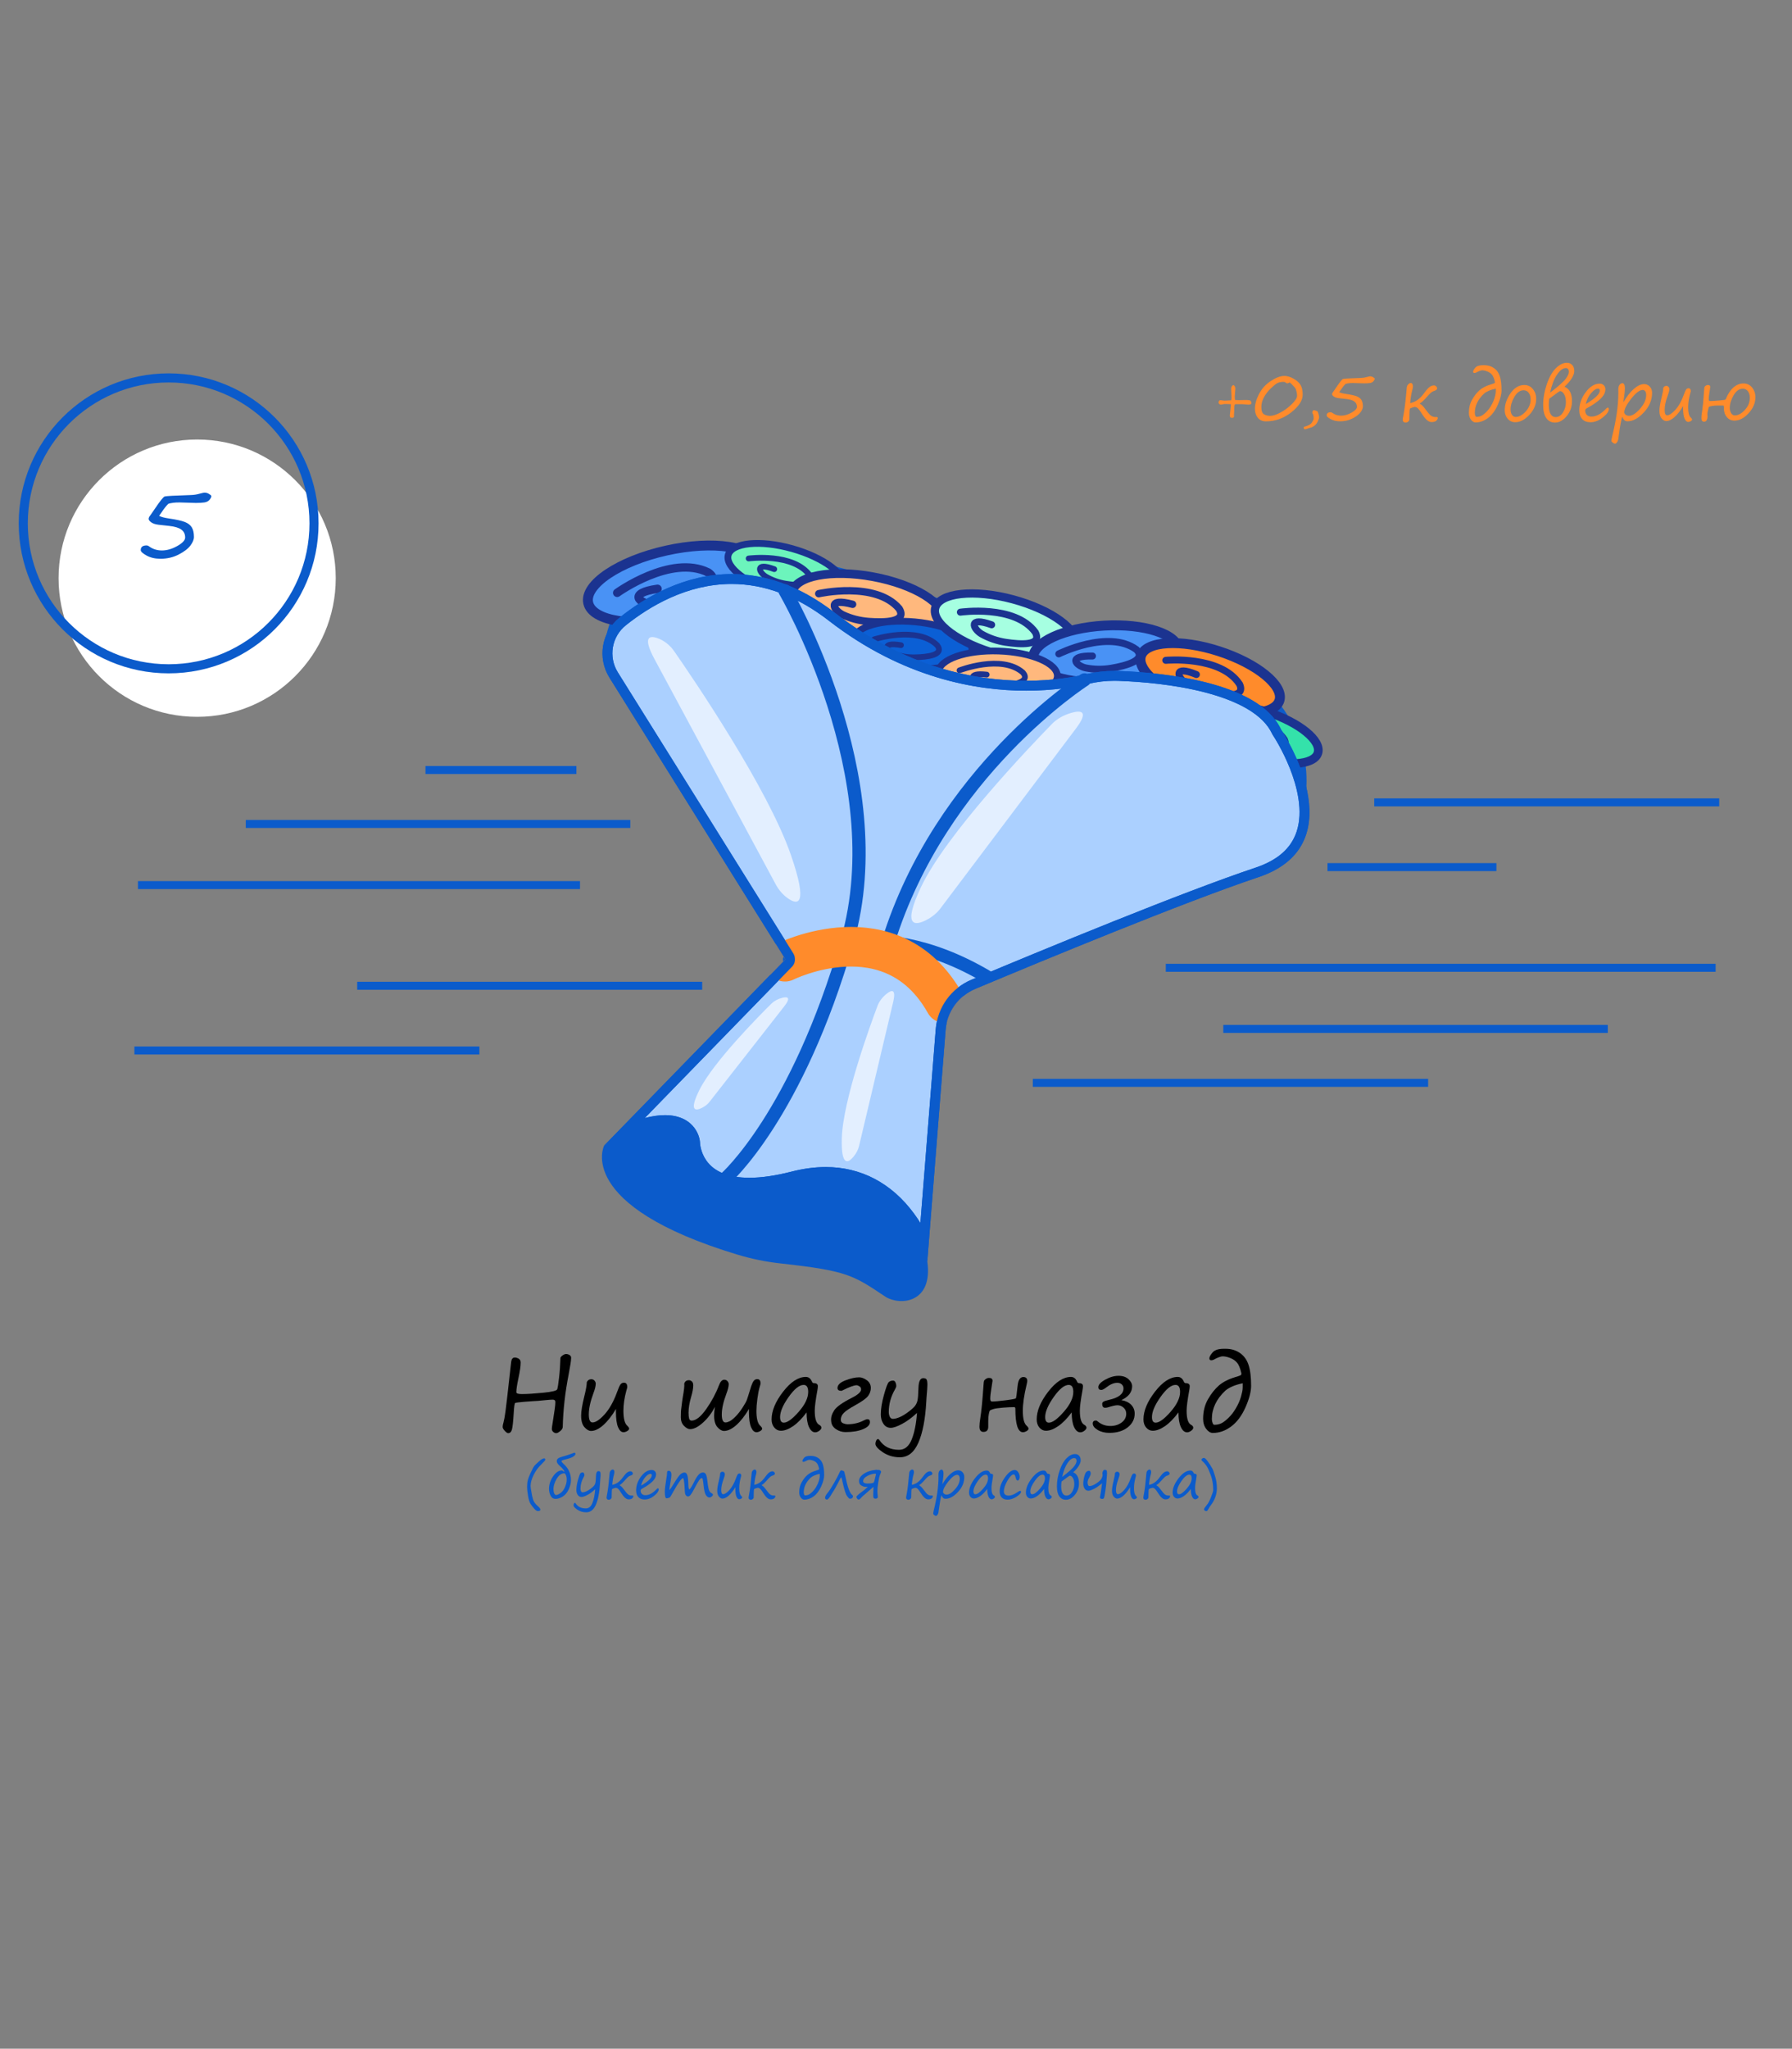<?xml version="1.0" encoding="utf-8"?>
<!-- Generator: Adobe Illustrator 23.1.0, SVG Export Plug-In . SVG Version: 6.00 Build 0)  -->
<svg version="1.1" xmlns="http://www.w3.org/2000/svg" xmlns:xlink="http://www.w3.org/1999/xlink" x="0px" y="0px"
	 viewBox="0 0 1920.45 2194.37" style="enable-background:new 0 0 1920.45 2194.37;" xml:space="preserve">
<rect x="0" y="0" width="1920.45" height="2194.37" fill="#808080" stroke="none"/>
<style type="text/css">
	.st0{opacity:0.87;fill:url(#SVGID_1_);}
	.st1{fill:#33DEA7;}
	.st2{fill:#4890F1;}
	.st3{fill:#0B59C7;}
	.st4{fill:#1A328C;}
	.st5{fill:#367FE1;}
	.st6{fill:#FFFFFF;}
	.st7{fill:none;stroke:#FF1800;stroke-miterlimit:10;}
	.st8{fill:none;stroke:#4890F1;stroke-width:2.481;stroke-miterlimit:10;}
	.st9{fill:none;stroke:#0B59C7;stroke-width:1.603;stroke-miterlimit:10;}
	.st10{display:none;}
	.st11{display:inline;fill:none;stroke:#000000;stroke-miterlimit:10;}
	.st12{fill:#CFE2FF;}
	.st13{fill:none;stroke:#34E2AA;stroke-miterlimit:10;}
	.st14{fill:none;stroke:#34E2AA;stroke-width:0.984;stroke-miterlimit:10;}
	.st15{fill:#34E2AA;fill-opacity:0.12;stroke:#34E2AA;stroke-miterlimit:10;}
	.st16{fill:#1B3390;}
	.st17{fill:#34E2AA;stroke:#1B3390;stroke-miterlimit:10;}
	.st18{fill:#FF8B2B;}
	.st19{opacity:0.5;fill:#4992F5;}
	.st20{fill:#4992F5;}
	.st21{fill:#0B5BCB;}
	.st22{fill:#ADD2FF;}
	.st23{fill:#2EC897;}
	.st24{fill:none;stroke:#4992F5;stroke-width:0.614;stroke-miterlimit:10;}
	.st25{fill:none;stroke:#4992F5;stroke-width:0.492;stroke-miterlimit:10;}
	.st26{fill:none;stroke:#4992F5;stroke-width:5;stroke-miterlimit:10;}
	.st27{fill:none;stroke:#0B5BCB;stroke-width:2.272;stroke-miterlimit:10;}
	.st28{fill:#6078D5;}
	.st29{fill:#FFB87D;}
	.st30{fill:none;stroke:#284DD8;stroke-width:2.678;stroke-miterlimit:10;}
	.st31{fill:none;stroke:#34E2AA;stroke-width:6.321;stroke-miterlimit:10;}
	.st32{fill:none;stroke:#4992F5;stroke-width:6.321;stroke-miterlimit:10;}
	.st33{fill:none;stroke:#0B5BCB;stroke-width:2;stroke-miterlimit:10;}
	.st34{fill:#FFEBC9;}
	.st35{fill:#8CA4FB;stroke:#1B3390;stroke-width:1.888;stroke-miterlimit:10;}
	.st36{fill:none;stroke:#1B3390;stroke-width:2;stroke-miterlimit:10;}
	.st37{fill:none;stroke:#34E2AA;stroke-width:1.888;stroke-linecap:round;stroke-miterlimit:10;}
	.st38{fill:none;stroke:#34E2AA;stroke-width:1.888;stroke-linecap:round;stroke-linejoin:round;stroke-miterlimit:10;}
	.st39{clip-path:url(#SVGID_5_);}
	.st40{fill:none;stroke:#F98600;stroke-width:15.731;stroke-linecap:round;stroke-linejoin:round;stroke-miterlimit:10;}
	.st41{fill:none;stroke:#1B3390;stroke-width:3.776;stroke-linecap:round;stroke-linejoin:round;stroke-miterlimit:10;}
	.st42{fill:#0B5BCB;stroke:#1B3390;stroke-width:1.778;stroke-miterlimit:10;}
	.st43{fill:none;stroke:#1B3390;stroke-width:1.778;stroke-linecap:round;stroke-miterlimit:10;}
	.st44{fill:none;stroke:#1B3390;stroke-width:1.778;stroke-linecap:round;stroke-linejoin:round;stroke-miterlimit:10;}
	.st45{clip-path:url(#SVGID_7_);fill:none;stroke:#5FECBF;stroke-width:29.642;stroke-linecap:round;stroke-miterlimit:10;}
	.st46{fill:none;stroke:#1B3390;stroke-width:1.778;stroke-miterlimit:10;}
	.st47{fill:#34E2AA;stroke:#1B3390;stroke-width:1.164;stroke-miterlimit:10;}
	.st48{fill:#94FFCC;stroke:#1B3390;stroke-width:1.164;stroke-linecap:round;stroke-miterlimit:10;}
	.st49{fill:#94FFCC;stroke:#1B3390;stroke-width:1.164;stroke-linecap:round;stroke-linejoin:round;stroke-miterlimit:10;}
	.st50{fill:#FFB87D;stroke:#1B3390;stroke-width:1.164;stroke-miterlimit:10;}
	.st51{fill:#4992F5;stroke:#1B3390;stroke-width:1.164;stroke-linecap:round;stroke-miterlimit:10;}
	.st52{fill:#4992F5;stroke:#1B3390;stroke-width:1.164;stroke-linecap:round;stroke-linejoin:round;stroke-miterlimit:10;}
	.st53{fill:#FFB87D;stroke:#1B3390;stroke-width:1.164;stroke-linecap:round;stroke-miterlimit:10;}
	.st54{fill:#FFB87D;stroke:#1B3390;stroke-width:1.164;stroke-linecap:round;stroke-linejoin:round;stroke-miterlimit:10;}
	.st55{opacity:0.8;fill:#DBE2FF;}
	.st56{opacity:0.8;fill:#B3C2FF;}
	.st57{opacity:0.8;fill:#FFF3E8;}
	.st58{opacity:0.8;fill:#D6FFF9;}
	.st59{fill:#0C65DF;stroke:#1B3390;stroke-width:0.764;stroke-linecap:round;stroke-linejoin:round;stroke-miterlimit:10;}
	.st60{fill:#0C65DF;stroke:#1B3390;stroke-width:0.764;stroke-miterlimit:10;}
	.st61{fill:#0C65DF;stroke:#1B3390;stroke-width:0.764;stroke-linecap:round;stroke-miterlimit:10;}
	.st62{opacity:0.8;fill:#A1C9FF;}
	.st63{fill:none;stroke:#0B5BCB;stroke-width:1.87;stroke-miterlimit:10;}
	.st64{fill:#4992F5;stroke:#1B3390;stroke-width:2.475;stroke-miterlimit:10;}
	.st65{fill:none;stroke:#1B3390;stroke-width:2.099;stroke-linecap:round;stroke-miterlimit:10;}
	.st66{fill:#6CF4BC;stroke:#1B3390;stroke-width:1.693;stroke-miterlimit:10;}
	.st67{fill:none;stroke:#1B3390;stroke-width:1.436;stroke-linecap:round;stroke-miterlimit:10;}
	.st68{fill:#FFB87D;stroke:#1B3390;stroke-width:2.168;stroke-miterlimit:10;}
	.st69{fill:none;stroke:#1B3390;stroke-width:1.839;stroke-linecap:round;stroke-miterlimit:10;}
	.st70{fill:#0B5FD5;stroke:#1B3390;stroke-width:1.68;stroke-miterlimit:10;}
	.st71{fill:none;stroke:#1B3390;stroke-width:1.425;stroke-linecap:round;stroke-miterlimit:10;}
	.st72{fill:#A6FFE1;stroke:#1B3390;stroke-width:2.059;stroke-miterlimit:10;}
	.st73{fill:none;stroke:#1B3390;stroke-width:1.746;stroke-linecap:round;stroke-miterlimit:10;}
	.st74{fill:#FF8B2B;stroke:#1B3390;stroke-width:2.475;stroke-miterlimit:10;}
	.st75{fill:#34E2AA;stroke:#1B3390;stroke-width:2.168;stroke-miterlimit:10;}
	.st76{fill:none;stroke:#1B3390;stroke-width:1.448;stroke-linecap:round;stroke-miterlimit:10;}
	.st77{fill:#FFB87D;stroke:#1B3390;stroke-width:1.683;stroke-miterlimit:10;}
	.st78{fill:none;stroke:#1B3390;stroke-width:1.427;stroke-linecap:round;stroke-miterlimit:10;}
	.st79{fill:#ABD0FF;}
	.st80{fill:none;stroke:#0B5BCB;stroke-width:3.3;stroke-linecap:round;stroke-miterlimit:10;}
	.st81{fill:#E3EFFF;}
	.st82{clip-path:url(#SVGID_9_);fill:none;stroke:#FF8B2B;stroke-width:9.901;stroke-linecap:round;stroke-miterlimit:10;}
	.st83{fill:none;stroke:#0B5BCB;stroke-width:9.737;stroke-miterlimit:10;}
	.st84{fill:#4992F5;stroke:#1B3390;stroke-width:10.609;stroke-miterlimit:10;}
	.st85{fill:none;stroke:#1B3390;stroke-width:8.998;stroke-linecap:round;stroke-miterlimit:10;}
	.st86{fill:#6CF4BC;stroke:#1B3390;stroke-width:7.257;stroke-miterlimit:10;}
	.st87{fill:none;stroke:#1B3390;stroke-width:6.155;stroke-linecap:round;stroke-miterlimit:10;}
	.st88{fill:#FFB87D;stroke:#1B3390;stroke-width:9.291;stroke-miterlimit:10;}
	.st89{fill:none;stroke:#1B3390;stroke-width:7.88;stroke-linecap:round;stroke-miterlimit:10;}
	.st90{fill:#0B5FD5;stroke:#1B3390;stroke-width:7.2;stroke-miterlimit:10;}
	.st91{fill:none;stroke:#1B3390;stroke-width:6.106;stroke-linecap:round;stroke-miterlimit:10;}
	.st92{fill:#A6FFE1;stroke:#1B3390;stroke-width:8.824;stroke-miterlimit:10;}
	.st93{fill:none;stroke:#1B3390;stroke-width:7.484;stroke-linecap:round;stroke-miterlimit:10;}
	.st94{fill:#FF8B2B;stroke:#1B3390;stroke-width:10.609;stroke-miterlimit:10;}
	.st95{fill:#34E2AA;stroke:#1B3390;stroke-width:9.291;stroke-miterlimit:10;}
	.st96{fill:none;stroke:#1B3390;stroke-width:6.204;stroke-linecap:round;stroke-miterlimit:10;}
	.st97{fill:#FFB87D;stroke:#1B3390;stroke-width:7.212;stroke-miterlimit:10;}
	.st98{fill:none;stroke:#1B3390;stroke-width:6.116;stroke-linecap:round;stroke-miterlimit:10;}
	.st99{fill:none;stroke:#0B5BCB;stroke-width:14.146;stroke-linecap:round;stroke-miterlimit:10;}
	.st100{clip-path:url(#SVGID_11_);fill:none;stroke:#FF8B2B;stroke-width:42.437;stroke-linecap:round;stroke-miterlimit:10;}
	.st101{fill:none;stroke:#0B5BCB;stroke-width:8.572;stroke-miterlimit:10;}
	.st102{fill:#FFB87D;stroke:#1C3CB7;stroke-width:3;stroke-linecap:round;stroke-linejoin:round;stroke-miterlimit:10;}
	.st103{fill:#FFEED1;stroke:#1C3CB7;stroke-width:3;stroke-linejoin:round;stroke-miterlimit:10;}
	.st104{fill:#FF8B2B;stroke:#1C3CB7;stroke-width:3;stroke-miterlimit:10;}
	.st105{fill:#FFE2C9;stroke:#1C3CB7;stroke-width:3;stroke-linejoin:round;stroke-miterlimit:10;}
	.st106{fill:#1B3390;stroke:#1C3CB7;stroke-miterlimit:10;}
	.st107{fill:#0B5BCB;stroke:#1C3CB7;stroke-miterlimit:10;}
	.st108{fill:#4992F5;stroke:#1C3CB7;stroke-width:3;stroke-miterlimit:10;}
	.st109{fill:#4992F5;stroke:#1C3CB7;stroke-width:3;stroke-linecap:round;stroke-miterlimit:10;}
	.st110{fill:#8CA4FB;stroke:#1C3CB7;stroke-width:3;stroke-linecap:round;stroke-linejoin:round;stroke-miterlimit:10;}
	.st111{fill:#D1FFEF;stroke:#1C3CB7;stroke-width:3;stroke-linejoin:round;stroke-miterlimit:10;}
	.st112{fill:#0B5BCB;stroke:#1C3CB7;stroke-width:3;stroke-miterlimit:10;}
	.st113{fill:#B2C2FB;stroke:#1C3CB7;stroke-width:3;stroke-linejoin:round;stroke-miterlimit:10;}
	.st114{fill:#34E2AA;stroke:#1C3CB7;stroke-miterlimit:10;}
	.st115{fill:#66FFC8;stroke:#1C3CB7;stroke-miterlimit:10;}
	.st116{fill:#73FFCD;stroke:#1C3CB7;stroke-miterlimit:10;}
	.st117{fill:#00D38E;stroke:#1C3CB7;stroke-miterlimit:10;}
	.st118{fill:#34E2AA;stroke:#1C3CB7;stroke-width:3;stroke-miterlimit:10;}
	.st119{fill:#FF8B2B;stroke:#1C3CB7;stroke-miterlimit:10;}
	.st120{fill:#FFB87D;stroke:#1C3CB7;stroke-miterlimit:10;}
	.st121{fill:#FFB87D;stroke:#1C3CB7;stroke-width:3;stroke-miterlimit:10;}
	.st122{fill:none;stroke:#1C3CB7;stroke-width:2;stroke-miterlimit:10;}
	.st123{fill:#75FFCE;stroke:#1B3390;stroke-width:3;stroke-miterlimit:10;}
	.st124{fill:none;stroke:#1B3390;stroke-width:3;stroke-miterlimit:10;}
	.st125{fill:#00C39F;stroke:#1B3390;stroke-width:3;stroke-miterlimit:10;}
	.st126{fill:#A8FFE6;}
	.st127{opacity:0.8;fill:#A8FFE6;}
	.st128{fill:#8CA4FB;stroke:#1B3390;stroke-width:3;stroke-miterlimit:10;}
	.st129{fill:#0B5BCB;stroke:#1B3390;stroke-width:3;stroke-miterlimit:10;}
	.st130{fill:#D8E0FB;}
	.st131{opacity:0.8;fill:#D8E0FB;}
	.st132{fill:#FFB87D;stroke:#0655C3;stroke-width:3;stroke-linecap:round;stroke-linejoin:round;stroke-miterlimit:10;}
	.st133{fill:#FFE3CC;}
	.st134{fill:none;stroke:#0B5BCB;stroke-width:3;stroke-linecap:round;stroke-linejoin:round;stroke-miterlimit:10;}
	.st135{fill:#34E2AA;stroke:#1B3390;stroke-width:3;stroke-miterlimit:10;}
	.st136{fill:#BAFFE9;}
	.st137{fill:#ABFFE4;}
	.st138{fill:#5790DF;stroke:#0655C3;stroke-width:3;stroke-linecap:round;stroke-linejoin:round;stroke-miterlimit:10;}
	.st139{fill:#80B9F6;}
	.st140{fill:#629FE4;}
	.st141{fill:#0B5BCB;stroke:#0B5BCB;stroke-width:4;stroke-miterlimit:10;}
	.st142{fill:#34E2AA;stroke:#0B5BCB;stroke-width:3;stroke-linejoin:round;stroke-miterlimit:10;}
	.st143{fill:none;stroke:#0B5BCB;stroke-width:3;stroke-linecap:round;stroke-miterlimit:10;}
	.st144{fill:#4992F5;stroke:#0B5BCB;stroke-width:4;stroke-miterlimit:10;}
	.st145{fill:#C7FFED;stroke:#34E2AA;stroke-width:3;stroke-miterlimit:10;}
	.st146{fill:#FFD1AB;stroke:#0B5BCB;stroke-width:3;stroke-miterlimit:10;}
	.st147{fill:#34E2AA;stroke:#34E2AA;stroke-width:3;stroke-linejoin:round;stroke-miterlimit:10;}
	.st148{fill:#8CA4FB;stroke:#0B5BCB;stroke-width:3;stroke-linejoin:round;stroke-miterlimit:10;}
	.st149{fill:#69FFC7;stroke:#0B5BCB;stroke-width:3;stroke-linejoin:round;stroke-miterlimit:10;}
	.st150{fill:#FFB87D;stroke:#0B5BCB;stroke-width:3;stroke-linejoin:round;stroke-miterlimit:10;}
	.st151{fill:#ADBEFF;}
	.st152{fill:#FFEAD9;}
	.st153{fill:#D6FFF4;}
	.st154{fill:#CCD6FF;}
	.st155{fill:none;stroke:#33DEA7;stroke-width:5.438;stroke-miterlimit:10;}
	.st156{fill:#4AE2B1;}
	.st157{fill:#8CA4FB;}
	.st158{opacity:0.25;fill:#FF8B2B;}
	.st159{fill:none;stroke:#FF8B2B;stroke-miterlimit:10;}
	.st160{fill:none;stroke:#FF8B2B;stroke-width:0.937;stroke-miterlimit:10;}
	.st161{fill:#FF9843;}
	.st162{opacity:0.3;fill:#34E2AA;}
	.st163{display:inline;}
	.st164{fill:#0B87C7;}
	.st165{fill:#92FCCA;stroke:#1A328C;stroke-width:1.164;stroke-miterlimit:10;}
	.st166{fill:#92FCCA;stroke:#1A328C;stroke-width:1.164;stroke-linecap:round;stroke-miterlimit:10;}
	.st167{fill:#92FCCA;stroke:#1A328C;stroke-width:1.164;stroke-linecap:round;stroke-linejoin:round;stroke-miterlimit:10;}
	.st168{fill:#0C63DB;stroke:#1A328C;stroke-width:0.764;stroke-linecap:round;stroke-linejoin:round;stroke-miterlimit:10;}
	.st169{fill:#0C63DB;stroke:#1A328C;stroke-width:0.764;stroke-miterlimit:10;}
	.st170{fill:#0C63DB;stroke:#1A328C;stroke-width:0.764;stroke-linecap:round;stroke-miterlimit:10;}
	.st171{fill:#8AA1F7;stroke:#1B3BB3;stroke-width:3;stroke-linecap:round;stroke-linejoin:round;stroke-miterlimit:10;}
	.st172{fill:#D1FFEF;stroke:#1B3BB3;stroke-width:3;stroke-linejoin:round;stroke-miterlimit:10;}
	.st173{fill:#0B59C7;stroke:#1B3BB3;stroke-width:3;stroke-miterlimit:10;}
	.st174{fill:#AFBFF7;stroke:#1B3BB3;stroke-width:3;stroke-linejoin:round;stroke-miterlimit:10;}
	.st175{fill:#1A328C;stroke:#1B3BB3;stroke-miterlimit:10;}
	.st176{fill:#66FFC8;stroke:#1B3BB3;stroke-miterlimit:10;}
	.st177{fill:#0B59C7;stroke:#1B3BB3;stroke-miterlimit:10;}
	.st178{fill:#4890F1;stroke:#1B3BB3;stroke-width:3;stroke-miterlimit:10;}
	.st179{fill:#4890F1;stroke:#1B3BB3;stroke-width:3;stroke-linecap:round;stroke-miterlimit:10;}
	.st180{fill:#8AA1F7;stroke:#0B59C7;stroke-width:5.044;stroke-linejoin:round;stroke-miterlimit:10;}
	.st181{fill:#C1CCF7;}
	.st182{fill:none;stroke:#4890F1;stroke-width:10.418;stroke-miterlimit:10;}
	.st183{fill:none;stroke:#4890F1;stroke-width:8.351;stroke-miterlimit:10;}
	.st184{fill:#E6F0FF;stroke:#DBE3FF;stroke-width:3.665;stroke-miterlimit:10;}
	.st185{fill:#E6F0FF;}
	.st186{fill:#DBE3FF;}
	.st187{fill:#FFE1C9;stroke:#E0E6FF;stroke-width:5.203;stroke-miterlimit:10;}
	.st188{fill:#E0FFF7;}
	.st189{fill:#E0E6FF;}
	.st190{fill:#DBE9FF;stroke:#CCD7FF;stroke-width:3.665;stroke-miterlimit:10;}
	.st191{fill:#DBE9FF;}
	.st192{fill:#CCD7FF;}
	.st193{fill:#9EC2F7;stroke:#9CB1FF;stroke-width:3.665;stroke-miterlimit:10;}
	.st194{fill:#9EC2F7;}
	.st195{fill:#9CB1FF;}
	.st196{fill:#99C3FF;stroke:#91A9FF;stroke-width:4.045;stroke-miterlimit:10;}
	.st197{fill:#99C3FF;}
	.st198{fill:#91A9FF;}
	.st199{fill:#FFD7B5;stroke:#A1B5FF;stroke-width:5.203;stroke-miterlimit:10;}
	.st200{fill:#A1B5FF;}
	.st201{fill:#B8FFEC;stroke:#A1B5FF;stroke-width:5.203;stroke-miterlimit:10;}
	.st202{fill:#B8FFEC;}
	.st203{fill:#E0FFF7;stroke:#E0E6FF;stroke-width:5.203;stroke-miterlimit:10;}
	.st204{fill:#FFEAD9;stroke:#DBE3FF;stroke-width:3.665;stroke-miterlimit:10;}
	.st205{opacity:0.2;}
	.st206{fill:#4890F1;stroke:#1A328C;stroke-width:2.274;stroke-miterlimit:10;}
	.st207{fill:none;stroke:#1A328C;stroke-width:1.929;stroke-linecap:round;stroke-miterlimit:10;}
	.st208{fill:#6AF0B9;stroke:#1A328C;stroke-width:1.556;stroke-miterlimit:10;}
	.st209{fill:none;stroke:#1A328C;stroke-width:1.319;stroke-linecap:round;stroke-miterlimit:10;}
	.st210{fill:#FFB87D;stroke:#1A328C;stroke-width:1.992;stroke-miterlimit:10;}
	.st211{fill:none;stroke:#1A328C;stroke-width:1.689;stroke-linecap:round;stroke-miterlimit:10;}
	.st212{fill:#0B5DD1;stroke:#1A328C;stroke-width:1.543;stroke-miterlimit:10;}
	.st213{fill:none;stroke:#1A328C;stroke-width:1.309;stroke-linecap:round;stroke-miterlimit:10;}
	.st214{fill:#A6FFE1;stroke:#1A328C;stroke-width:1.891;stroke-miterlimit:10;}
	.st215{fill:none;stroke:#1A328C;stroke-width:1.604;stroke-linecap:round;stroke-miterlimit:10;}
	.st216{fill:#8AA1F7;stroke:#1A328C;stroke-width:2.274;stroke-miterlimit:10;}
	.st217{fill:none;stroke:#1A328C;stroke-width:1.33;stroke-linecap:round;stroke-miterlimit:10;}
	.st218{fill:#FFB87D;stroke:#1A328C;stroke-width:1.546;stroke-miterlimit:10;}
	.st219{fill:none;stroke:#1A328C;stroke-width:1.311;stroke-linecap:round;stroke-miterlimit:10;}
	.st220{fill:none;stroke:#0B59C7;stroke-width:3.032;stroke-linecap:round;stroke-miterlimit:10;}
	.st221{clip-path:url(#SVGID_15_);fill:none;stroke:#FF8B2B;stroke-width:9.096;stroke-linecap:round;stroke-miterlimit:10;}
	.st222{fill:#A6FFDE;stroke:#0B59C7;stroke-width:5;stroke-linejoin:round;stroke-miterlimit:10;}
	.st223{fill:#A6FFDE;stroke:#0B59C7;stroke-width:4.203;stroke-linejoin:round;stroke-miterlimit:10;}
	.st224{fill:#8AA1F7;stroke:#1A328C;stroke-width:5;stroke-miterlimit:10;}
	.st225{fill:none;stroke:#1A328C;stroke-width:5;stroke-miterlimit:10;}
	.st226{fill:#0B59C7;stroke:#1A328C;stroke-width:5;stroke-miterlimit:10;}
	.st227{fill:#75FFCE;stroke:#1A328C;stroke-width:5;stroke-miterlimit:10;}
	.st228{fill:#D4DCF7;}
	.st229{opacity:0.8;fill:#D4DCF7;}
	.st230{fill:#558DDB;stroke:#0653BF;stroke-width:5;stroke-linecap:round;stroke-linejoin:round;stroke-miterlimit:10;}
	.st231{fill:#7EB6F2;}
	.st232{fill:#609CE0;}
	.st233{fill:none;stroke:#0B59C7;stroke-width:5;stroke-linecap:round;stroke-linejoin:round;stroke-miterlimit:10;}
	.st234{fill:#FF8B2B;stroke:#0B59C7;stroke-width:5;stroke-miterlimit:10;}
	.st235{fill:none;stroke:#33DEA7;stroke-width:5;stroke-linecap:round;stroke-miterlimit:10;}
	.st236{fill:none;stroke:#33DEA7;stroke-width:5;stroke-linecap:round;stroke-linejoin:round;stroke-miterlimit:10;}
	.st237{clip-path:url(#SVGID_17_);}
	.st238{fill:none;stroke:#1A328C;stroke-width:5;stroke-linecap:round;stroke-linejoin:round;stroke-miterlimit:10;}
	.st239{fill:#8AA1F7;stroke:#33DEA7;stroke-width:0.799;stroke-miterlimit:10;}
	.st240{fill:none;stroke:#33DEA7;stroke-width:0.799;stroke-linecap:round;stroke-miterlimit:10;}
	.st241{fill:none;stroke:#33DEA7;stroke-width:0.799;stroke-linecap:round;stroke-linejoin:round;stroke-miterlimit:10;}
	.st242{clip-path:url(#SVGID_19_);}
	.st243{fill:none;stroke:#33DEA7;stroke-width:6.662;stroke-linecap:round;stroke-linejoin:round;stroke-miterlimit:10;}
	.st244{fill:none;stroke:#1A328C;stroke-width:1.599;stroke-linecap:round;stroke-linejoin:round;stroke-miterlimit:10;}
	.st245{fill:#4890F1;stroke:#1A328C;stroke-width:1.765;stroke-linecap:round;stroke-miterlimit:10;}
	.st246{fill:#4890F1;stroke:#1A328C;stroke-width:1.765;stroke-linecap:round;stroke-linejoin:round;stroke-miterlimit:10;}
	.st247{opacity:0.8;fill:#C4D0FF;}
	.st248{fill:#FFB87D;stroke:#1B3BB3;stroke-width:5;stroke-linecap:round;stroke-linejoin:round;stroke-miterlimit:10;}
	.st249{fill:#FFD6B3;stroke:#1B3BB3;stroke-width:5;stroke-linejoin:round;stroke-miterlimit:10;}
	.st250{fill:#FF8B2B;stroke:#1B3BB3;stroke-width:5;stroke-miterlimit:10;}
	.st251{fill:#FFB87D;stroke:#1B3BB3;stroke-width:5;stroke-linejoin:round;stroke-miterlimit:10;}
	.st252{fill:#96FFD4;stroke:#1B3BB3;stroke-width:5;stroke-linejoin:round;stroke-miterlimit:10;}
	.st253{fill:#1A328C;stroke:#1B3BB3;stroke-width:5;stroke-miterlimit:10;}
	.st254{fill:#0B59C7;stroke:#1B3BB3;stroke-width:5;stroke-miterlimit:10;}
	.st255{fill:#4890F1;stroke:#1B3BB3;stroke-width:5;stroke-miterlimit:10;}
	.st256{fill:#4890F1;stroke:#1B3BB3;stroke-width:5;stroke-linecap:round;stroke-miterlimit:10;}
	.st257{fill:#FFB87D;stroke:#1B3BB3;stroke-width:1.633;stroke-linecap:round;stroke-linejoin:round;stroke-miterlimit:10;}
	.st258{fill:#FFD8B8;stroke:#1B3BB3;stroke-width:1.633;stroke-linejoin:round;stroke-miterlimit:10;}
	.st259{fill:#FF8B2B;stroke:#1B3BB3;stroke-width:1.633;stroke-miterlimit:10;}
	.st260{fill:#FFB87D;stroke:#1B3BB3;stroke-width:1.633;stroke-linejoin:round;stroke-miterlimit:10;}
	.st261{fill:#1A328C;stroke:#1B3BB3;stroke-width:0.544;stroke-miterlimit:10;}
	.st262{fill:#0B59C7;stroke:#1B3BB3;stroke-width:0.544;stroke-miterlimit:10;}
	.st263{fill:#4890F1;stroke:#1B3BB3;stroke-width:1.633;stroke-miterlimit:10;}
	.st264{fill:#4890F1;stroke:#1B3BB3;stroke-width:1.633;stroke-linecap:round;stroke-miterlimit:10;}
	.st265{fill:#92FCCA;stroke:#1A328C;stroke-width:5;stroke-miterlimit:10;}
	.st266{fill:none;stroke:#1A328C;stroke-width:5;stroke-linecap:round;stroke-miterlimit:10;}
	.st267{clip-path:url(#SVGID_23_);fill:none;stroke:#8AA1F7;stroke-width:5;stroke-linecap:round;stroke-miterlimit:10;}
	.st268{fill:#7DFFD5;}
	.st269{fill:#B3FFE4;}
	.st270{fill:none;stroke:#274CD4;stroke-width:0.31;stroke-miterlimit:10;}
	.st271{fill:#FF8B2B;stroke:#0653BF;stroke-width:2.177;stroke-linecap:round;stroke-linejoin:round;stroke-miterlimit:10;}
	.st272{fill:#FFD2AD;}
	.st273{fill:none;stroke:#0B59C7;stroke-width:2.177;stroke-linecap:round;stroke-linejoin:round;stroke-miterlimit:10;}
	.st274{fill:#FFB87D;stroke:#33DEA7;stroke-width:5;stroke-miterlimit:10;}
	.st275{fill:#9EFFE0;stroke:#33DEA7;stroke-width:5;stroke-miterlimit:10;}
	.st276{fill:#FF8B2B;stroke:#33DEA7;stroke-width:5;stroke-linejoin:round;stroke-miterlimit:10;}
	.st277{fill:#FF8B2B;stroke:#1A328C;stroke-width:5;stroke-miterlimit:10;}
	.st278{fill:#6AF0B9;stroke:#1A328C;stroke-width:5;stroke-miterlimit:10;}
	.st279{fill:#B5CBE8;stroke:#1A328C;stroke-width:5;stroke-miterlimit:10;}
	.st280{fill:#0B5DD1;stroke:#1A328C;stroke-width:5;stroke-miterlimit:10;}
	.st281{fill:#4890F1;stroke:#1A328C;stroke-width:5;stroke-miterlimit:10;}
	.st282{fill:#6BFFCA;stroke:#1A328C;stroke-width:5;stroke-miterlimit:10;}
	.st283{fill:none;stroke:#0B59C7;stroke-width:5;stroke-linecap:round;stroke-miterlimit:10;}
	.st284{clip-path:url(#SVGID_25_);fill:none;stroke:#FF8B2B;stroke-width:19;stroke-linecap:round;stroke-miterlimit:10;}
	.st285{fill:#FF8B2B;stroke:#0B59C7;stroke-width:5;stroke-linejoin:round;stroke-miterlimit:10;}
	.st286{fill:#FFC99C;}
	.st287{fill:#8AA1F7;stroke:#0B59C7;stroke-width:5;stroke-linejoin:round;stroke-miterlimit:10;}
	.st288{fill:#33DEA7;stroke:#1A328C;stroke-width:5;stroke-miterlimit:10;}
	.st289{fill:#8AA1F7;stroke:#0B59C7;stroke-width:1.599;stroke-miterlimit:10;}
	.st290{fill:none;stroke:#0B59C7;stroke-width:1.599;stroke-linecap:round;stroke-miterlimit:10;}
	.st291{fill:none;stroke:#0B59C7;stroke-width:1.599;stroke-linecap:round;stroke-linejoin:round;stroke-miterlimit:10;}
	.st292{clip-path:url(#SVGID_27_);}
	.st293{fill:none;stroke:#FF8B2B;stroke-width:13.324;stroke-linecap:round;stroke-linejoin:round;stroke-miterlimit:10;}
	.st294{fill:none;stroke:#1A328C;stroke-width:3.198;stroke-linecap:round;stroke-linejoin:round;stroke-miterlimit:10;}
	.st295{fill:#4890F1;stroke:#1A328C;stroke-width:1.081;stroke-miterlimit:10;}
	.st296{fill:#4890F1;stroke:#1A328C;stroke-width:1.081;stroke-linecap:round;stroke-miterlimit:10;}
	.st297{fill:#4890F1;stroke:#1A328C;stroke-width:1.081;stroke-linecap:round;stroke-linejoin:round;stroke-miterlimit:10;}
	.st298{fill:#8AA1F7;stroke:#1B3BB3;stroke-width:5;stroke-linecap:round;stroke-linejoin:round;stroke-miterlimit:10;}
	.st299{fill:#D1FFEF;stroke:#1B3BB3;stroke-width:5;stroke-linejoin:round;stroke-miterlimit:10;}
	.st300{fill:#AFBFF7;stroke:#1B3BB3;stroke-width:5;stroke-linejoin:round;stroke-miterlimit:10;}
	.st301{fill:#66FFC8;stroke:#1B3BB3;stroke-width:5;stroke-miterlimit:10;}
	.st302{fill:none;stroke:#274CD4;stroke-width:0.974;stroke-miterlimit:10;}
	.st303{fill:#8AA1F7;stroke:#0653BF;stroke-width:5;stroke-linecap:round;stroke-linejoin:round;stroke-miterlimit:10;}
	.st304{fill:#BAC8FF;}
	.st305{fill:#9EB2FF;}
	.st306{fill:#8AA1F7;stroke:#0B59C7;stroke-width:5;stroke-miterlimit:10;}
	.st307{clip-path:url(#SVGID_31_);}
	.st308{fill:none;stroke:#33DEA7;stroke-width:25;stroke-linecap:round;stroke-linejoin:round;stroke-miterlimit:10;}
	.st309{fill:#0B59C7;stroke:#0B59C7;stroke-width:5;stroke-miterlimit:10;}
	.st310{fill:#4890F1;stroke:#0B59C7;stroke-width:5;stroke-miterlimit:10;}
	.st311{fill:#FF9B47;stroke:#0B59C7;stroke-width:1.609;stroke-linejoin:round;stroke-miterlimit:10;}
	.st312{fill:#FFC696;}
	.st313{fill:#6CCFAF;stroke:#0B59C7;stroke-width:1.569;stroke-miterlimit:10;}
	.st314{fill:#9EFFE0;stroke:#0B59C7;stroke-width:1.569;stroke-miterlimit:10;}
	.st315{fill:none;stroke:#0B59C7;stroke-width:1.569;stroke-linecap:round;stroke-miterlimit:10;}
	.st316{fill:#00BD80;stroke:#0B59C7;stroke-width:1.569;stroke-linejoin:round;stroke-miterlimit:10;}
	.st317{fill:#FF8B2B;stroke:#0653BF;stroke-width:1.552;stroke-linecap:round;stroke-linejoin:round;stroke-miterlimit:10;}
	.st318{fill:none;stroke:#0B59C7;stroke-width:1.552;stroke-linecap:round;stroke-linejoin:round;stroke-miterlimit:10;}
	.st319{fill:#1D4BB8;}
	.st320{fill:#33DEA7;stroke:#1A328C;stroke-miterlimit:10;}
	.st321{fill:#2DC494;}
	.st322{fill:#E3FFFB;stroke:#1A328C;stroke-miterlimit:10;}
	.st323{fill:#D9E5FF;stroke:#1A328C;stroke-miterlimit:10;}
	.st324{fill:#C9FFEB;}
	.st325{fill:#FFD0A8;}
	.st326{fill:#41F2B3;}
	.st327{fill:#31FFC0;}
	.st328{fill:#5CFFCD;}
	.st329{fill:#87FFDA;}
	.st330{fill:#9CFFE0;}
	.st331{fill:#ADFFE6;}
	.st332{fill:#BAFFEA;}
	.st333{fill:#C4DEFF;}
	.st334{fill:#FFFFFF;stroke:#33DEA7;stroke-width:2.027;stroke-miterlimit:10;}
	.st335{fill:#FFFFFF;stroke:#FF8B2B;stroke-width:2.027;stroke-miterlimit:10;}
	.st336{fill:#00BD81;}
	.st337{fill:#FFFFFF;stroke:#4890F1;stroke-width:2.027;stroke-miterlimit:10;}
	.st338{fill:none;stroke:#1A328C;stroke-width:1.924;stroke-miterlimit:10;}
	.st339{opacity:0.2;clip-path:url(#SVGID_45_);}
	.st340{clip-path:url(#SVGID_47_);fill:none;stroke:#FF8B2B;stroke-width:9.096;stroke-linecap:round;stroke-miterlimit:10;}
	.st341{clip-path:url(#SVGID_49_);}
	.st342{clip-path:url(#SVGID_51_);}
	.st343{clip-path:url(#SVGID_55_);fill:none;stroke:#8AA1F7;stroke-width:5;stroke-linecap:round;stroke-miterlimit:10;}
	.st344{clip-path:url(#SVGID_57_);fill:none;stroke:#FF8B2B;stroke-width:19;stroke-linecap:round;stroke-miterlimit:10;}
	.st345{clip-path:url(#SVGID_59_);}
	.st346{clip-path:url(#SVGID_63_);}
	.st347{fill:#FFDCBF;stroke:#BFCCFF;stroke-width:5.429;stroke-miterlimit:10;}
	.st348{fill:#BFCCFF;}
	.st349{fill:#BFD8FF;stroke:#ADBFFF;stroke-width:3.825;stroke-miterlimit:10;}
	.st350{fill:#ADBFFF;}
	.st351{fill:#74A9F7;stroke:#6384FF;stroke-width:3.825;stroke-miterlimit:10;}
	.st352{fill:#74A9F7;}
	.st353{fill:#6384FF;}
	.st354{fill:#94C0FF;stroke:#8FA7FF;stroke-width:4.221;stroke-miterlimit:10;}
	.st355{fill:#94C0FF;}
	.st356{fill:#8FA7FF;}
	.st357{fill:#FFC899;stroke:#87A1FF;stroke-width:4;stroke-miterlimit:10;}
	.st358{fill:#87A1FF;}
	.st359{fill:#A1FFE6;stroke:#A1B5FF;stroke-width:3;stroke-miterlimit:10;}
	.st360{fill:#A1FFE6;}
	.st361{fill:#CCFFF2;stroke:#BDCAFF;stroke-width:5.429;stroke-miterlimit:10;}
	.st362{fill:#BDCAFF;}
	.st363{fill:none;stroke:#4890F1;stroke-width:1.737;stroke-miterlimit:10;}
	.st364{fill:none;stroke:#4890F1;stroke-width:2.534;stroke-miterlimit:10;}
	.st365{fill:#FFEFE0;stroke:#4890F1;stroke-width:2.534;stroke-miterlimit:10;}
</style>
<g id="Слой_1">
	<g>
		<circle class="st6" cx="211.29" cy="619.28" r="148.52"/>
		<g>
			<path class="st21" d="M180.37,539.64c-1.99,1.88-4.34,4.85-7.06,8.89c-0.73,1.08-1.33,1.94-1.78,2.56
				c-0.49,0.66-0.82,1.13-0.99,1.41c1.95,1.19,5.74,2.18,11.35,2.98c7.18,1.05,12.53,2.23,16.04,3.56c3.5,1.33,6.03,3.25,7.59,5.78
				c1.55,2.53,2.33,5.97,2.33,10.33c0,2.72-1.26,5.77-3.77,9.16c-2.51,3.38-6.7,6.59-12.56,9.63c-5.86,3.03-12.35,4.55-19.46,4.55
				c-5.83,0-10.82-1.15-14.99-3.45c-4.17-2.3-6.25-4.24-6.25-5.81c0-3.35,2.11-5.02,6.33-5.02c0.94,0,1.95,0.44,3.03,1.31
				c3.87,2.72,8.32,4.08,13.34,4.08c5.34,0,10.82-1.59,16.46-4.76c5.63-3.17,8.45-6.21,8.45-9.1c0-3.7-1.37-6.53-4.11-8.5
				c-2.74-1.97-7-3.27-12.79-3.9l-11.82-1.31c-3.31-0.42-5.88-1.28-7.69-2.59c-1.81-1.31-2.72-2.52-2.72-3.64
				c0-1.19,0.65-2.53,1.94-4.03c0.28-0.38,1.8-2.58,4.55-6.59c5.68-8.48,9.27-12.95,10.75-13.42c1.48-0.47,10.89-0.98,28.23-1.54
				c3.07-0.07,6.24-0.58,9.52-1.52c2.58-0.7,4.19-1.05,4.81-1.05c2.16,0,4.04,0.65,5.65,1.94c1.15,0.59,1.73,1.24,1.73,1.94
				c0,1.01-0.65,2.29-1.94,3.82c-1.29,1.54-3.15,2.48-5.57,2.83c-2.42,0.35-5.45,0.52-9.08,0.52l-17.48-0.52
				C187.28,538.17,183.27,538.66,180.37,539.64z"/>
		</g>
		<circle class="st83" cx="180.73" cy="560.57" r="155.79"/>
	</g>
	<g>
		<path class="st18" d="M1341.02,432.44c-0.5,0.64-1.59,0.96-3.27,0.96c-0.62,0-1.64-0.08-3.06-0.25c-1.61-0.19-2.78-0.28-3.49-0.28
			h-2.35c-0.69,0-1.3,0.01-1.85,0.04h-1.71c-0.57,0-1.17,0.01-1.81,0.04c-0.52,1.02-0.78,2.63-0.78,4.84c0,2.7-0.06,4.4-0.18,5.09
			c-0.12,0.66-0.14,1.61-0.07,2.83c0.07,1.22-0.58,1.83-1.96,1.83c-1.02,0-1.69-0.2-2.01-0.59c-0.32-0.39-0.48-1.1-0.48-2.12
			c0-0.54,0.2-2.41,0.6-5.59c0.19-1.54,0.38-3.64,0.57-6.3c-1.52-0.14-3.81-0.21-6.87-0.21c-0.52,0-1.22,0.12-2.1,0.36
			c-0.92,0.21-1.53,0.32-1.81,0.32c-0.64,0-1.22-0.24-1.73-0.73c-0.51-0.49-0.76-1.05-0.76-1.69c0-0.47,0.17-0.98,0.52-1.51
			c0.34-0.53,0.73-0.8,1.16-0.8c0.83,0,1.7,0.08,2.6,0.25c0.93,0.17,1.61,0.25,2.06,0.25l7.15-0.36c0.29-0.9,0.43-1.83,0.43-2.78
			c0-1.28-0.1-3.46-0.29-6.55c-0.09-1.28-0.14-2.38-0.14-3.31c0-0.81,0.24-1.61,0.73-2.42c0.49-0.81,1.1-1.21,1.83-1.21
			c0.38,0,0.8,0.39,1.26,1.17c0.46,0.78,0.69,1.39,0.69,1.81c0,1.23-0.11,2.88-0.32,4.95c-0.21,2.06-0.32,3.48-0.32,4.23
			c0,1.21,0.07,2.42,0.21,3.63c0.47,0.17,1.86,0.25,4.16,0.25l8.15-0.14c2.21,0,3.63,0.24,4.27,0.71
			C1340.69,429.64,1341.02,430.73,1341.02,432.44z"/>
		<path class="st18" d="M1356.74,451.33c-3.79,0-6.72-1.29-8.79-3.88c-2.06-2.58-3.09-5.81-3.09-9.68c0-4.72,1.45-9.93,4.34-15.62
			s7.11-10.36,12.65-14.02c5.54-3.65,10.42-5.48,14.64-5.48c3.08,0,6.4,1.02,9.96,3.06s6.05,4.33,7.47,6.87
			c1.42,2.54,2.13,5.91,2.13,10.1c0,6.29-4.1,12.63-12.29,19.03C1375.57,448.13,1366.56,451.33,1356.74,451.33z M1381.79,409.57
			c-0.55,0.69-1.4,1.03-2.56,1.03c-0.17,0-0.62-0.26-1.35-0.78c-0.76-0.55-1.45-0.82-2.06-0.82c-2.92,0-5.23,0.46-6.94,1.37
			c-1.71,0.91-4.05,2.81-7.03,5.67c-2.98,2.87-5.4,6.02-7.28,9.45c-1.87,3.43-2.81,6.91-2.81,10.44c0,4.2,0.98,6.83,2.95,7.9
			s4.12,1.6,6.44,1.6c2.94,0,6.62-1.17,11.03-3.52c4.41-2.35,8.49-5.37,12.24-9.05c3.75-3.69,5.62-6.69,5.62-9.02
			c0-1.33-0.21-2.88-0.64-4.64c-0.43-1.77-0.9-2.98-1.41-3.65c-0.51-0.66-1.46-1.73-2.85-3.2
			C1383.76,410.87,1382.64,409.95,1381.79,409.57z"/>
		<path class="st18" d="M1397.44,457.2c4.41-1.09,7.25-2.64,8.5-4.64c1.26-2,1.89-3.43,1.89-4.29c0-2.42-0.33-4.13-1-5.12
			c-0.31-0.45-0.46-0.89-0.46-1.32c0-0.36,0.16-0.87,0.48-1.53s0.65-1,0.98-1c0.5,0,1.28,0.18,2.35,0.55
			c1.07,0.37,1.7,0.69,1.89,0.96c0.19,0.27,0.5,1.16,0.94,2.65c0.44,1.49,0.66,2.77,0.66,3.84c0,0.4-0.45,1.65-1.33,3.75
			c-0.89,2.1-2.11,3.74-3.65,4.91c-1.54,1.17-2.99,1.89-4.34,2.15c-0.55,0.09-1.06,0.23-1.53,0.39c-1.87,0.83-3.4,1.25-4.59,1.25
			c-0.69,0-1.03-0.56-1.03-1.67C1397.19,457.67,1397.27,457.37,1397.44,457.2z"/>
		<path class="st18" d="M1441.91,411.24c-1.35,1.28-2.95,3.3-4.8,6.05c-0.5,0.74-0.9,1.32-1.21,1.74c-0.33,0.45-0.56,0.77-0.68,0.96
			c1.33,0.81,3.9,1.48,7.72,2.03c4.89,0.71,8.52,1.52,10.9,2.42c2.38,0.9,4.1,2.21,5.16,3.93c1.05,1.72,1.58,4.06,1.58,7.03
			c0,1.85-0.85,3.93-2.56,6.23c-1.71,2.3-4.55,4.48-8.54,6.55c-3.98,2.06-8.4,3.1-13.23,3.1c-3.96,0-7.36-0.78-10.19-2.35
			c-2.83-1.57-4.25-2.88-4.25-3.95c0-2.28,1.43-3.42,4.3-3.42c0.64,0,1.33,0.3,2.06,0.89c2.63,1.85,5.66,2.77,9.07,2.77
			c3.63,0,7.36-1.08,11.19-3.24c3.83-2.16,5.75-4.22,5.75-6.19c0-2.51-0.93-4.44-2.79-5.78c-1.86-1.34-4.76-2.22-8.7-2.65
			l-8.04-0.89c-2.25-0.28-4-0.87-5.23-1.76c-1.23-0.89-1.85-1.71-1.85-2.47c0-0.81,0.44-1.72,1.32-2.74
			c0.19-0.26,1.22-1.75,3.1-4.48c3.87-5.76,6.3-8.81,7.31-9.13c1.01-0.32,7.41-0.67,19.19-1.05c2.09-0.05,4.25-0.39,6.47-1.03
			c1.75-0.47,2.85-0.71,3.27-0.71c1.47,0,2.75,0.44,3.84,1.32c0.78,0.4,1.17,0.84,1.17,1.32c0,0.69-0.44,1.55-1.32,2.6
			c-0.88,1.04-2.14,1.68-3.79,1.92c-1.65,0.24-3.71,0.36-6.17,0.36l-11.88-0.36C1446.61,410.24,1443.88,410.57,1441.91,411.24z"/>
		<path class="st18" d="M1511.26,431.73c5.62-0.97,10.66-4.6,15.12-10.89c2.09-2.92,3.92-4.99,5.5-6.21
			c1.58-1.22,3.25-1.83,5.03-1.83c0.71,0,1.42,0.32,2.13,0.96c0.71,0.64,1.07,1.4,1.07,2.28c0,1.16-1.1,2.08-3.31,2.74
			c-1.16,0.36-2.25,0.96-3.27,1.81c-1.02,0.85-2.95,2.89-5.8,6.12c-2.23,2.51-4.23,4.28-6.01,5.3c-0.17,0.1-0.25,0.18-0.25,0.25
			c0,0.1,0.11,0.19,0.32,0.28c1.73,0.93,3.56,2.72,5.48,5.37c2.8,3.87,4.9,6.3,6.3,7.31c1.4,1.01,3,1.51,4.8,1.51l1.17-0.04
			c0.83-0.05,1.25,0.32,1.25,1.1c0,0.9-0.51,1.84-1.53,2.81c-1.02,0.97-2.7,1.46-5.05,1.46c-1.8,0-3.55-0.78-5.25-2.33
			c-1.7-1.55-3.63-4.07-5.82-7.56c-1.26-2.06-2.43-3.63-3.52-4.7c-1.09-1.07-2.3-1.6-3.63-1.6c-0.29,0-1.16,0.24-2.63,0.71
			c-1.47,0.47-2.29,0.93-2.47,1.37c-0.18,0.44-0.31,2.02-0.39,4.73c-0.08,2.72-0.13,4.9-0.13,6.56c0,0.88-0.42,1.66-1.25,2.35
			c-0.83,0.69-1.73,1.03-2.7,1.03c-1,0-1.78-0.29-2.35-0.87s-0.85-1.18-0.85-1.8c0-0.85,0.32-2.87,0.96-6.05
			c1.14-5.79,2.28-15.33,3.42-28.64c0.09-1.28,0.58-2.44,1.46-3.47c0.88-1.03,1.87-1.55,2.99-1.55c0.62,0,1.13,0.33,1.55,1
			c0.42,0.66,0.62,1.52,0.62,2.56c0,0.83-0.14,1.78-0.43,2.85C1512.43,421.59,1511.59,426.61,1511.26,431.73z"/>
		<path class="st18" d="M1602.05,409.03c-0.85-3.7-1.91-6.29-3.17-7.76c-1.26-1.47-2.92-2.61-4.98-3.42
			c-2.06-0.81-3.93-1.21-5.58-1.21c-0.64,0-1.58,0.24-2.83,0.73c-1.25,0.49-2.2,0.93-2.86,1.33c-0.92,0.55-1.78,0.82-2.56,0.82
			c-0.9,0-1.35-0.47-1.35-1.42c0-1.02,0.77-2.43,2.31-4.23c1.54-1.8,4.26-2.7,8.15-2.7h1.53c3.87,0,7.28,1.01,10.25,3.04
			s5.07,4.93,6.32,8.7c1.25,3.77,1.87,8.84,1.87,15.19c0,4.32-1.36,9.55-4.09,15.69c-2.73,6.14-6.2,10.79-10.41,13.95
			s-8.69,4.73-13.43,4.73c-1.71,0-3.31-0.98-4.8-2.95c-1.49-1.97-2.24-4.41-2.24-7.33c0-5.38,1.18-10.13,3.54-14.25
			c2.36-4.11,5-7.45,7.93-10.02c2.93-2.56,6.98-4.63,12.15-6.19c1.71-0.5,2.87-0.89,3.49-1.17
			C1601.89,410.28,1602.15,409.77,1602.05,409.03z M1603.01,416.29c-5.48,1.12-9.68,2.88-12.59,5.3
			c-6.59,6.17-9.89,13.08-9.89,20.74c0,1.02,0.18,1.97,0.53,2.86c0.36,0.89,0.76,1.33,1.21,1.33c1.75,0,3.36-0.31,4.8-0.93
			c1.45-0.62,3.21-1.9,5.3-3.86c2.09-1.96,3.98-4.38,5.67-7.28c1.7-2.89,2.93-5.68,3.7-8.36c0.77-2.68,1.18-4.74,1.23-6.17
			C1603.02,418.5,1603.04,417.29,1603.01,416.29z"/>
		<path class="st18" d="M1623.79,452.22c-3.25,0-5.93-1.23-8.04-3.7c-2.11-2.47-3.17-5.51-3.17-9.14c0-6.12,2.06-12.15,6.17-18.09
			c4.11-5.94,9.04-8.91,14.78-8.91c3.79,0,6.87,1.46,9.23,4.38c2.36,2.92,3.54,6.39,3.54,10.42c0,6.17-2.44,11.88-7.31,17.15
			C1634.13,449.59,1629.06,452.22,1623.79,452.22z M1618.85,438.46c0,2.4,0.5,4.35,1.51,5.87c1.01,1.52,2.34,2.28,4,2.28
			c3.53,0,7.08-1.94,10.64-5.82c3.56-3.88,5.34-8.19,5.34-12.93c0-2.92-0.68-5.28-2.05-7.1c-1.36-1.81-3.2-2.72-5.5-2.72
			c-3.82,0-7.1,2.34-9.84,7.03C1620.21,429.74,1618.85,434.21,1618.85,438.46z"/>
		<path class="st18" d="M1676.59,414.19c5.38,2.18,8.08,7.35,8.08,15.51c0,6.12-1.91,11.47-5.73,16.05
			c-3.82,4.58-7.97,6.87-12.45,6.87c-4.01,0-7.13-1.59-9.36-4.77s-3.34-7.83-3.34-13.95c0-7.38,1.3-14.84,3.9-22.4
			c2.6-7.55,5.83-13.26,9.71-17.11c3.88-3.85,7.8-5.78,11.76-5.78c2.4,0,4.32,0.79,5.78,2.37c1.46,1.58,2.19,3.77,2.19,6.56
			c0,2.23-0.97,4.87-2.9,7.93C1682.29,408.53,1679.74,411.44,1676.59,414.19z M1678.15,430.7c0-3.53-0.65-6.38-1.96-8.54
			c-1.3-2.16-2.75-3.24-4.34-3.24c-0.47,0-3.12,1.83-7.93,5.48c-1.23,0.95-2.43,1.83-3.59,2.63c-0.36,2.04-0.53,4.28-0.53,6.72
			c0,4.32,0.65,7.57,1.94,9.75c1.29,2.18,3.08,3.27,5.35,3.27c3.18,0,5.82-1.67,7.92-5c2.1-3.33,3.15-7,3.15-11.01V430.7z
			 M1661.15,420.67c9.13-7.04,14.78-12.08,16.94-15.1c2.16-3.02,3.24-5.4,3.24-7.13c0-2.77-1.12-4.16-3.34-4.16
			c-3.11,0-6.23,2.34-9.37,7.01C1665.46,405.95,1662.97,412.41,1661.15,420.67z"/>
		<path class="st18" d="M1724.12,438.38c0,2.42-2.14,5.34-6.42,8.75s-8.7,5.12-13.25,5.12c-3.82,0-6.77-1.13-8.84-3.38
			c-2.08-2.25-3.11-5.4-3.11-9.43c0-6.78,2.29-13.24,6.87-19.35c4.58-6.12,9.58-9.18,15.01-9.18c1.78,0,3.23,0.58,4.36,1.74
			c1.13,1.16,1.69,2.56,1.69,4.2c0,3.65-1.79,7.15-5.37,10.5c-3.58,3.34-8.37,6.63-14.37,9.86c-1.23,0.64-1.85,1.47-1.85,2.49
			c0,1.97,0.57,3.55,1.71,4.73c1.14,1.19,2.82,1.78,5.05,1.78c5.1,0,10.31-2.82,15.62-8.47c0.78-0.78,1.38-1.17,1.78-1.17
			C1723.74,436.57,1724.12,437.17,1724.12,438.38z M1699.39,432.83c10.06-5.98,15.08-10.78,15.08-14.41c0-1.42-0.64-2.13-1.92-2.13
			c-2.18,0-4.64,1.6-7.38,4.8C1702.44,424.29,1700.51,428.21,1699.39,432.83z"/>
		<path class="st18" d="M1738.42,446.32c-1.16,4.27-2.25,10.26-3.27,17.97l-1,6.72c-0.17,0.95-0.6,1.89-1.32,2.83
			s-1.36,1.41-1.96,1.41c-0.74,0-1.57-0.37-2.51-1.12c-0.94-0.75-1.41-1.35-1.41-1.8c0-1.31,0.3-3.11,0.89-5.41
			c4.34-17.53,6.51-32.92,6.51-46.18l-0.04-2.99c-0.05-2.56,0.4-4.42,1.35-5.59c0.95-1.16,2.04-1.74,3.27-1.74
			c0.57,0,1.12,0.44,1.64,1.33c0.52,0.89,0.78,2.15,0.78,3.79c0,2.3-0.24,5.09-0.71,8.36c-0.62,4.13-0.94,6.5-0.96,7.12
			c3.53-6.17,7.28-10.98,11.24-14.44c3.96-3.46,7.64-5.19,11.03-5.19c2.4,0,4.42,0.9,6.07,2.69c1.65,1.79,2.47,4.02,2.47,6.67
			c0,7.73-2.97,14.75-8.89,21.06c-5.93,6.31-11.71,9.46-17.33,9.46c-1.4,0-2.51-0.36-3.33-1.07S1739.3,448.19,1738.42,446.32z
			 M1760.52,417.68c-3.34,0-7.48,3.13-12.42,9.39s-7.4,11.14-7.4,14.62c0,0.85,0.49,1.68,1.46,2.49c0.97,0.81,2.21,1.21,3.7,1.21
			c3.39,0,7.29-2.51,11.71-7.52c4.41-5.02,6.62-9.94,6.62-14.78c0-1.73-0.35-3.06-1.05-4
			C1762.43,418.15,1761.56,417.68,1760.52,417.68z"/>
		<path class="st18" d="M1803.78,434.97c-3.04,5.1-6.14,9.05-9.32,11.85c-3.18,2.8-6.13,4.2-8.86,4.2c-1.57,0-3.16-0.91-4.79-2.74
			c-1.63-1.83-2.44-4.64-2.44-8.43c0-3.11,0.75-7.68,2.24-13.73c1.26-5.05,1.89-8.6,1.89-10.64c0.69-1.42,1.77-2.13,3.24-2.13
			c1,0,1.79,0.35,2.38,1.05c0.59,0.7,0.89,1.43,0.89,2.19c0,1.66-0.58,4.02-1.74,7.08c-2.21,5.95-3.31,11.06-3.31,15.33
			c0,3.89,0.9,5.83,2.7,5.83c2.3,0,5.23-1.96,8.79-5.87c3.56-3.91,6.61-9.37,9.14-16.37c1-2.8,1.81-4.62,2.44-5.46
			c0.63-0.84,1.48-1.26,2.54-1.26c1.61,0,2.42,1.07,2.42,3.2c0,0.26-0.23,1.13-0.68,2.6c-1.42,5.19-2.13,10.1-2.13,14.73
			c0,5.55,0.91,9.14,2.74,10.78c0.95,0.88,1.42,1.59,1.42,2.13c0,0.66-0.48,1.27-1.44,1.81c-0.96,0.55-1.83,0.82-2.61,0.82
			c-1.66,0-3-1.23-4.02-3.7c-1.02-2.47-1.53-6.11-1.53-10.92v-1.17C1803.74,435.76,1803.76,435.37,1803.78,434.97z"/>
		<path class="st18" d="M1849.21,427.92c0.05-0.12,0.11-0.24,0.18-0.36l0.25-0.43c2.16-5.29,4.87-9.35,8.13-12.19
			c3.26-2.83,6.82-4.25,10.69-4.25c3.79,0,6.87,1.46,9.23,4.38c2.36,2.92,3.54,6.39,3.54,10.42c0,6.17-2.44,11.88-7.31,17.15
			s-9.94,7.9-15.21,7.9c-3.23,0-5.9-1.23-8.02-3.7c-2.12-2.47-3.18-5.5-3.18-9.11l-0.07-1.46c-0.05-0.83-0.1-1.35-0.16-1.57
			c-0.06-0.21-0.3-0.32-0.73-0.32h-6.16c-2.28,0.02-4.25,0.19-5.91,0.5c-1.66,0.31-2.65,0.6-2.97,0.89s-0.56,0.91-0.73,1.89
			c-0.26,1.52-0.49,2.62-0.68,3.31c-0.21,0.81-0.32,1.65-0.32,2.53l0.14,2.99c0,1.07-0.29,2.2-0.87,3.4c-0.58,1.2-1.5,1.8-2.76,1.8
			c-1.94,0-2.92-1.27-2.92-3.81l0.14-3.13c0-0.38,0.26-2.21,0.78-5.48c0.64-4.03,1.25-10.37,1.81-19c0.19-2.77,0.33-4.48,0.41-5.12
			c0.08-0.64,0.51-1.26,1.28-1.87c0.77-0.6,1.62-0.91,2.54-0.91c1.71,0,2.56,0.7,2.56,2.1c0,0.21-0.27,1.99-0.82,5.34
			c-0.57,3.34-0.85,5.94-0.85,7.79c0,1.3,0.45,1.96,1.35,1.96c1.97,0,5.21-0.2,9.73-0.59
			C1846.85,428.58,1849.14,428.23,1849.21,427.92z M1853.77,436.78c0,2.4,0.5,4.35,1.51,5.87c1.01,1.52,2.34,2.28,4,2.28
			c3.53,0,7.08-1.94,10.64-5.82s5.34-8.19,5.34-12.93c0-2.92-0.68-5.28-2.05-7.1c-1.36-1.81-3.2-2.72-5.5-2.72
			c-3.82,0-7.1,2.34-9.84,7.03C1855.14,428.07,1853.77,432.54,1853.77,436.78z"/>
	</g>
	<g>
		<path d="M612.07,1454.49c0,2.58-0.89,8.48-2.67,17.68c-3.8,19.53-5.91,38.25-6.33,56.14c0,1.54-0.89,3.04-2.67,4.53
			c-1.78,1.48-3.24,2.22-4.39,2.22c-1.01,0-2.01-0.41-3.01-1.23c-0.99-0.82-1.53-1.88-1.6-3.17v-0.21c0-0.87,0.33-3.33,0.99-7.38
			c1.85-11.34,2.77-18.22,2.77-20.67v-0.79c0-1.64-0.96-2.46-2.88-2.46c-1.5,0-4.69,0.24-9.58,0.73c-4.88,0.52-8.13,0.79-9.73,0.79
			c-1.01,0-4.6,0.26-10.78,0.78c-6.17,0.52-9.5,0.94-9.99,1.26c-0.7,0.17-1.24,3.54-1.62,10.1c-0.59,9.84-1.26,16-1.99,18.5
			c-0.73,2.49-2.08,3.74-4.03,3.74c-0.87,0-2.05-0.79-3.53-2.38s-2.26-2.96-2.33-4.11v-0.37c0-1.08,0.3-2.63,0.89-4.66
			c0.63-2.2,1.33-6.04,2.09-11.54c0.77-5.49,2.46-20.15,5.08-43.98l0.89-8c0.24-2.34,0.67-3.88,1.28-4.63
			c0.61-0.75,1.23-1.16,1.86-1.23c0.63-0.07,1.17-0.1,1.62-0.1c3.56,0.66,5.41,2.27,5.55,4.81v1.31c0,3.14-0.75,8.27-2.25,15.38
			c-1.57,7.33-2.35,12.42-2.35,15.28v0.42c0,1.29,1.94,1.94,5.81,1.94c5.58,0,13.18-0.47,22.79-1.41c9.61-0.94,14.68-2.18,15.2-3.71
			c0.52-1.53,1.18-5.68,1.96-12.43c0.79-6.75,1.28-13.8,1.49-21.16c0-0.63,0.71-1.48,2.12-2.56c1.41-1.08,2.75-1.62,4-1.62
			c1.22,0,2.42,0.35,3.58,1.05c1.17,0.7,1.75,1.64,1.75,2.83V1454.49z"/>
		<path d="M660.15,1509.11c-4.47,7.5-9.03,13.31-13.71,17.42c-4.67,4.12-9.02,6.17-13.03,6.17c-2.3,0-4.65-1.34-7.04-4.03
			c-2.39-2.69-3.58-6.82-3.58-12.4c0-4.57,1.1-11.3,3.3-20.2c1.85-7.43,2.77-12.64,2.77-15.64c1.01-2.09,2.6-3.14,4.76-3.14
			c1.47,0,2.63,0.52,3.51,1.54c0.87,1.03,1.31,2.1,1.31,3.22c0,2.44-0.85,5.91-2.56,10.41c-3.24,8.76-4.87,16.27-4.87,22.55
			c0,5.72,1.33,8.58,3.98,8.58c3.38,0,7.69-2.88,12.92-8.63c5.23-5.75,9.71-13.78,13.45-24.07c1.46-4.12,2.66-6.79,3.58-8.03
			c0.92-1.24,2.17-1.86,3.74-1.86c2.37,0,3.56,1.57,3.56,4.71c0,0.38-0.33,1.66-0.99,3.82c-2.09,7.64-3.14,14.86-3.14,21.66
			c0,8.16,1.34,13.45,4.03,15.85c1.39,1.29,2.09,2.34,2.09,3.14c0,0.98-0.71,1.87-2.12,2.67c-1.41,0.8-2.69,1.2-3.85,1.2
			c-2.44,0-4.41-1.81-5.91-5.44c-1.5-3.63-2.25-8.98-2.25-16.06v-1.73C660.1,1510.28,660.12,1509.7,660.15,1509.11z"/>
		<path d="M802.67,1509.11c-4.46,7.5-9.03,13.31-13.71,17.42c-4.67,4.12-9.02,6.17-13.03,6.17c-2.3,0-4.65-1.34-7.04-4.03
			c-2.39-2.69-3.58-6.82-3.58-12.4c0-2.86,0.3-6.02,0.89-9.47c-3.31,6.56-7.57,12.19-12.77,16.9s-9.84,7.06-13.92,7.06
			c-1.95,0-4.09-1.15-6.41-3.45c-2.32-2.3-3.48-5.41-3.48-9.31c0-4.5,0.19-7.88,0.58-10.15c0.31-2.06,0.58-4.19,0.79-6.38
			c0.21-1.74,0.45-3.38,0.73-4.92c1.36-7.5,1.88-12.33,1.57-14.49c0.73-2.48,2.42-3.71,5.08-3.71c1.05,0,2.07,0.43,3.06,1.28
			c0.99,0.86,1.49,2.26,1.49,4.21c0,3.21-0.72,7.22-2.15,12.03c-1.92,6.45-2.88,12.17-2.88,17.16c0,2.72,0.2,4.83,0.6,6.33
			c0.4,1.5,1.3,2.25,2.7,2.25c4.6,0,9.79-4.08,15.57-12.24c5.77-8.16,10.35-16.67,13.73-25.53c1.5-4.01,3.38-6.02,5.65-6.02
			c1.46,0,2.63,0.51,3.5,1.54c0.87,1.03,1.31,2.1,1.31,3.22c0,2.44-0.86,5.91-2.56,10.41c-3.24,8.62-4.87,15.96-4.87,22.03
			c0,5.72,1.33,8.58,3.98,8.58c1.19,0,2.64-0.42,4.37-1.26c1.73-0.84,3.86-2.54,6.41-5.1c2.54-2.56,5.03-5.72,7.46-9.47
			c2.42-3.75,3.95-6.47,4.58-8.16c0.63-1.69,1.9-5.68,3.82-11.96c1.22-4.08,2.35-6.84,3.38-8.29c1.03-1.45,2.36-2.17,4-2.17
			c2.37,0,3.56,1.57,3.56,4.71c0,0.38-0.33,1.66-0.99,3.82c-0.98,3.35-1.8,7.6-2.46,12.74c-0.66,5.15-0.99,9.39-0.99,12.74
			c0,8.16,1.34,13.45,4.03,15.85c1.39,1.29,2.09,2.34,2.09,3.14c0,0.98-0.71,1.87-2.12,2.67c-1.41,0.8-2.69,1.2-3.85,1.2
			c-2.44,0-4.41-1.81-5.91-5.44c-1.5-3.63-2.25-8.98-2.25-16.06v-1.73C802.62,1510.28,802.64,1509.7,802.67,1509.11z"/>
		<path d="M864.41,1512.82c-4.88,6.56-9.71,11.48-14.49,14.75c-4.78,3.28-9.16,4.92-13.13,4.92c-2.69,0-5.01-1.13-6.96-3.4
			c-1.95-2.27-2.93-5.18-2.93-8.74c0-9.17,4.1-19.05,12.29-29.64c8.2-10.59,16.34-15.88,24.43-15.88c2.93,0,5.11,1.67,6.54,5.02
			c0.45,1.12,1.17,1.67,2.14,1.67c2.79,0,4.19,1.08,4.19,3.24c0,1.08-0.18,2.56-0.52,4.45c-1.88,10.29-2.83,17.55-2.83,21.77
			c0,8.44,1.6,13.5,4.81,15.17c1.53,0.84,2.3,1.87,2.3,3.09c0,1.08-0.75,2.17-2.25,3.27c-1.5,1.1-2.95,1.65-4.34,1.65
			c-2.69,0-4.9-1.85-6.64-5.55C865.28,1524.93,864.41,1519.66,864.41,1512.82z M861.22,1483.37c-4.6,0-9.96,4.32-16.06,12.95
			c-6.1,8.63-9.16,15.79-9.16,21.48c0,4.01,1.33,6.02,3.98,6.02c3.84,0,9.16-3.87,15.96-11.62c6.8-7.74,10.2-14.86,10.2-21.35
			C866.14,1485.86,864.5,1483.37,861.22,1483.37z"/>
		<path d="M890.83,1522.82l-0.1-1.1c-0.35-3.52,0.74-7.22,3.27-11.09c2.53-3.87,8.89-8.37,19.07-13.5c6.49-3.28,9.73-6.26,9.73-8.95
			c0-1.43-0.59-2.53-1.78-3.3c-1.19-0.77-2.21-1.15-3.09-1.15c-2.62,0-7.64,1.85-15.07,5.55c-0.59,0.31-0.94,0.47-1.05,0.47
			c-2.86,0-4.29-1.01-4.29-3.03c0-3.28,2.83-6.01,8.48-8.19c5.65-2.18,10.57-3.27,14.75-3.27c2.62,0,5.35,1.04,8.21,3.11
			c2.86,2.08,4.29,4.86,4.29,8.35c0,2.86-0.92,5.62-2.77,8.27c-1.85,2.65-6.47,6.02-13.87,10.1c-6.07,3.35-10.18,6.1-12.32,8.27
			c-2.14,2.16-3.22,4.6-3.22,7.32c0,1.99,0.92,3.3,2.77,3.92c1.85,0.63,3.24,0.94,4.19,0.94c6.56,0,12.42-1.36,17.58-4.08
			c1.78-0.91,3.1-1.36,3.98-1.36c1.81,0,2.72,1.01,2.72,3.03c0,3.07-2.48,5.63-7.43,7.69c-4.95,2.06-11.23,3.09-18.84,3.09
			c-3.63,0-6.99-1.04-10.1-3.11C892.86,1528.72,891.15,1526.06,890.83,1522.82z"/>
		<path d="M982.71,1513.4c-5.3,4.99-10.6,8.89-15.91,11.72c-5.3,2.83-9.37,4.24-12.19,4.24c-3.24,0-5.83-1.39-7.77-4.16
			s-2.9-6.18-2.9-10.23c0-5.89,1.12-12.86,3.37-20.9c2.25-8.04,3.97-12.6,5.15-13.68c1.18-1.08,2.75-1.62,4.71-1.62
			c1.05,0,1.87,0.62,2.46,1.86c0.59,1.24,0.89,2.5,0.89,3.79c0,0.87-0.4,2.01-1.2,3.4c-4.57,7.92-6.85,16.1-6.85,24.54
			c0,1.95,0.37,3.67,1.1,5.15c0.73,1.48,1.85,2.22,3.35,2.22c1.92,0,4.28-0.58,7.09-1.75c2.81-1.17,5.97-3.08,9.5-5.73
			c3.52-2.65,5.89-4.8,7.12-6.44c1.22-1.64,2.08-3.51,2.59-5.6c0.5-2.09,0.86-6.63,1.07-13.6c0.21-6.98,1.9-10.46,5.08-10.46
			c1.88,0,3.1,0.5,3.66,1.49s0.84,2.89,0.84,5.68c0,2.09-0.31,6.63-0.94,13.6c-0.14,1.57-0.23,3.02-0.26,4.34
			c-1.01,18.63-3.8,33.22-8.37,43.79s-11.21,15.85-19.93,15.85c-6.84,0-12.92-1.79-18.23-5.36c-5.32-3.58-7.98-6.6-7.98-9.08
			c0-1.15,0.27-2.29,0.81-3.4c0.54-1.12,1.23-1.67,2.07-1.67c0.42,0,0.87,0.33,1.36,0.99c4.57,7.01,11.6,10.52,21.09,10.52
			c6.03,0,10.55-3.69,13.55-11.07C980,1534.46,981.91,1524.98,982.71,1513.4z"/>
		<path d="M1088.71,1497.7c0.38-0.73,0.99-5.11,1.83-13.13c0.63-6.42,2.67-9.63,6.12-9.63c2.83,0,4.24,1.41,4.24,4.24
			c0,0.66-0.24,2.01-0.73,4.03c-2.69,11.13-4.03,20.46-4.03,27.99c0,8.16,1.34,13.45,4.03,15.85c1.4,1.29,2.09,2.34,2.09,3.14
			c0,0.98-0.71,1.87-2.12,2.67c-1.41,0.8-2.7,1.2-3.85,1.2c-5.44,0-8.16-8.41-8.16-25.22c0-1.12-0.42-1.67-1.26-1.67
			c-3.28,0-7.29,0.19-12.03,0.58c-4.74,0.38-8.14,0.87-10.18,1.47c-2.04,0.59-3.3,1.14-3.77,1.65c-0.47,0.51-0.89,1.85-1.26,4.03
			c-0.37,2.18-0.55,4.44-0.55,6.78v6.44c0,3.73-1.71,5.6-5.13,5.6c-2.86,0-4.29-1.87-4.29-5.6c0-2.44,0.31-5.55,0.94-9.31
			c1.15-6.91,2.3-18.8,3.45-35.68c0.14-2.2,0.33-3.59,0.58-4.19c0.24-0.59,0.88-1.25,1.91-1.96c1.03-0.71,2.15-1.07,3.38-1.07
			c2.51,0,3.77,1.03,3.77,3.09c0,0.31-0.4,2.93-1.2,7.85c-0.84,4.92-1.26,8.74-1.26,11.46c0,1.92,0.66,2.88,1.99,2.88
			c2.65,0,7.5-0.44,14.55-1.33C1084.82,1498.93,1088.47,1498.23,1088.71,1497.7z"/>
		<path d="M1148.51,1512.82c-4.88,6.56-9.71,11.48-14.49,14.75c-4.78,3.28-9.16,4.92-13.13,4.92c-2.69,0-5.01-1.13-6.96-3.4
			c-1.95-2.27-2.93-5.18-2.93-8.74c0-9.17,4.1-19.05,12.29-29.64c8.2-10.59,16.34-15.88,24.43-15.88c2.93,0,5.11,1.67,6.54,5.02
			c0.45,1.12,1.17,1.67,2.14,1.67c2.79,0,4.19,1.08,4.19,3.24c0,1.08-0.18,2.56-0.52,4.45c-1.88,10.29-2.83,17.55-2.83,21.77
			c0,8.44,1.6,13.5,4.81,15.17c1.53,0.84,2.3,1.87,2.3,3.09c0,1.08-0.75,2.17-2.25,3.27c-1.5,1.1-2.95,1.65-4.34,1.65
			c-2.69,0-4.9-1.85-6.64-5.55C1149.39,1524.93,1148.51,1519.66,1148.51,1512.82z M1145.32,1483.37c-4.6,0-9.96,4.32-16.06,12.95
			c-6.1,8.63-9.16,15.79-9.16,21.48c0,4.01,1.33,6.02,3.98,6.02c3.84,0,9.16-3.87,15.96-11.62c6.8-7.74,10.2-14.86,10.2-21.35
			C1150.24,1485.86,1148.6,1483.37,1145.32,1483.37z"/>
		<path d="M1201.72,1499.69c4.5,0.73,8,2.39,10.52,4.97c2.51,2.58,3.77,5.74,3.77,9.47c0,5.9-2.49,10.8-7.48,14.73
			c-4.99,3.92-11.55,5.89-19.67,5.89c-4.85,0-9.03-1.05-12.53-3.14c-3.5-2.09-5.26-4.41-5.26-6.96c0-2.09,1.2-3.14,3.61-3.14
			c0.35,0,0.89,0.3,1.62,0.89c3.84,3.31,8.39,4.97,13.66,4.97c4.64,0,8.63-1.22,11.98-3.66c3.35-2.44,5.02-5.62,5.02-9.52
			c0-2.58-0.95-4.73-2.85-6.46s-4.11-2.59-6.62-2.59c-1.92,0-5.28,0.75-10.1,2.25c-0.94,0.31-1.95,0.47-3.04,0.47
			c-2.09,0-3.14-1.41-3.14-4.24c0-0.98,0.5-1.76,1.49-2.35c0.99-0.59,3.13-1.27,6.41-2.04c9.94-2.27,14.91-6.3,14.91-12.09
			c0-1.74-0.62-3.18-1.86-4.32c-1.24-1.13-2.83-1.7-4.79-1.7c-3.63,0-7.5,1.6-11.62,4.81c-2.41,1.88-4.24,2.83-5.49,2.83
			c-2.13,0-3.19-0.99-3.19-2.98c0-2.62,2.47-5.29,7.4-8.03c4.94-2.74,9.67-4.11,14.21-4.11s8.1,1.2,10.7,3.61
			c2.6,2.41,3.9,4.94,3.9,7.59C1213.29,1491.15,1209.43,1496.1,1201.72,1499.69z"/>
		<path d="M1262.94,1512.82c-4.88,6.56-9.71,11.48-14.49,14.75c-4.78,3.28-9.16,4.92-13.13,4.92c-2.69,0-5.01-1.13-6.96-3.4
			c-1.95-2.27-2.93-5.18-2.93-8.74c0-9.17,4.1-19.05,12.29-29.64c8.2-10.59,16.34-15.88,24.43-15.88c2.93,0,5.11,1.67,6.54,5.02
			c0.45,1.12,1.17,1.67,2.14,1.67c2.79,0,4.19,1.08,4.19,3.24c0,1.08-0.18,2.56-0.52,4.45c-1.88,10.29-2.83,17.55-2.83,21.77
			c0,8.44,1.6,13.5,4.81,15.17c1.53,0.84,2.3,1.87,2.3,3.09c0,1.08-0.75,2.17-2.25,3.27c-1.5,1.1-2.95,1.65-4.34,1.65
			c-2.69,0-4.9-1.85-6.64-5.55C1263.81,1524.93,1262.94,1519.66,1262.94,1512.82z M1259.75,1483.37c-4.6,0-9.96,4.32-16.06,12.95
			c-6.1,8.63-9.16,15.79-9.16,21.48c0,4.01,1.33,6.02,3.98,6.02c3.84,0,9.16-3.87,15.96-11.62c6.8-7.74,10.2-14.86,10.2-21.35
			C1264.67,1485.86,1263.03,1483.37,1259.75,1483.37z"/>
		<path d="M1330.38,1470.97c-1.26-5.44-2.81-9.24-4.66-11.41c-1.85-2.16-4.29-3.84-7.33-5.02c-3.03-1.19-5.77-1.78-8.21-1.78
			c-0.94,0-2.33,0.36-4.16,1.07c-1.83,0.72-3.24,1.37-4.21,1.96c-1.36,0.8-2.62,1.2-3.77,1.2c-1.33,0-1.99-0.7-1.99-2.09
			c0-1.5,1.13-3.58,3.4-6.23c2.27-2.65,6.26-3.98,11.98-3.98h2.25c5.68,0,10.71,1.49,15.07,4.47c4.36,2.98,7.46,7.25,9.29,12.79
			c1.83,5.55,2.75,12.99,2.75,22.34c0,6.35-2.01,14.04-6.02,23.07c-4.01,9.03-9.11,15.87-15.3,20.51
			c-6.19,4.64-12.78,6.96-19.75,6.96c-2.51,0-4.87-1.45-7.06-4.34s-3.3-6.49-3.3-10.78c0-7.92,1.74-14.9,5.21-20.95
			c3.47-6.05,7.36-10.96,11.67-14.73c4.31-3.77,10.26-6.8,17.87-9.1c2.51-0.73,4.22-1.31,5.13-1.73
			C1330.14,1472.8,1330.52,1472.05,1330.38,1470.97z M1331.79,1481.64c-8.06,1.64-14.23,4.24-18.52,7.8
			c-9.7,9.07-14.54,19.24-14.54,30.5c0,1.5,0.26,2.9,0.78,4.21c0.52,1.31,1.12,1.96,1.78,1.96c2.58,0,4.94-0.45,7.06-1.36
			c2.13-0.91,4.73-2.8,7.8-5.68c3.07-2.88,5.85-6.44,8.34-10.7c2.49-4.25,4.31-8.35,5.44-12.3c1.13-3.94,1.74-6.97,1.81-9.08
			C1331.81,1484.89,1331.83,1483.11,1331.79,1481.64z"/>
		<path class="st21" d="M564.89,1593.17v-0.9c0-2.67,0.25-4.96,0.75-6.87c0.5-1.91,1.46-4.44,2.9-7.58c1.94-4.19,3.37-6.85,4.3-7.97
			c0.42-0.53,1.98-2.01,4.68-4.46c1.65-1.51,2.88-2.44,3.7-2.79s1.48-0.53,1.99-0.53c0.78,0,1.17,0.47,1.17,1.42
			c0,0.62-1.31,2.18-3.92,4.68c-3.54,3.32-6.39,7.21-8.57,11.67s-3.26,8.34-3.26,11.64c0,1.58,0.44,4.63,1.33,9.14
			c0.11,0.56,0.18,0.99,0.22,1.28c0.6,2.94,1.31,5.14,2.12,6.61s2.11,2.97,3.89,4.52c1.94,1.67,2.91,2.97,2.91,3.92
			c0,1.05-0.89,1.58-2.67,1.58c-1.09,0-2.36-0.83-3.82-2.48s-2.77-3.35-3.94-5.1c-1.17-1.75-2.09-4.63-2.76-8.65
			S564.89,1595.24,564.89,1593.17z"/>
		<path class="st21" d="M605,1576.47c-0.69-1.87-2.29-3.89-4.79-6.07c-2.36-2.03-3.54-3.77-3.54-5.22c0-1.16,0.38-2.1,1.14-2.82
			s2.18-1.36,4.24-1.95c2.58-0.71,5.2-1.51,7.86-2.41c2.67-0.9,4.27-1.47,4.82-1.73c0.34-0.16,0.7-0.24,1.06-0.24
			c0.6,0,0.9,0.54,0.9,1.6c0,0.6-0.73,1.42-2.18,2.45s-4.02,2-7.7,2.88c-2.32,0.58-3.74,1.01-4.26,1.29
			c-0.52,0.28-0.78,0.57-0.78,0.86c0,0.65,0.71,1.6,2.12,2.83c5.33,4.66,8,10.51,8,17.55c0,3.03-0.8,6.27-2.39,9.73
			c-1.6,3.46-3.72,6.03-6.38,7.71c-2.66,1.69-5.26,2.53-7.79,2.53c-2.29,0-4.02-1.12-5.2-3.35c-1.18-2.23-1.77-4.69-1.77-7.37
			c0-4.75,1.46-9.23,4.39-13.44c2.93-4.21,6.03-6.31,9.29-6.31c0.44,0,0.98,0.28,1.63,0.84
			C604.29,1576.38,604.72,1576.59,605,1576.47z M593.13,1594.86c0,2.01,0.27,3.59,0.8,4.73s1.24,1.71,2.11,1.71
			c1.16,0,2.73-0.72,4.71-2.15c1.98-1.43,3.57-3.55,4.77-6.37c1.21-2.81,1.81-5.44,1.81-7.89c0-2.03-0.29-3.68-0.86-4.94
			c-0.57-1.26-1.1-1.89-1.59-1.89c-3.23,0-6,1.97-8.3,5.9C594.28,1587.91,593.13,1591.54,593.13,1594.86z"/>
		<path class="st21" d="M637.83,1595.13c-2.76,2.59-5.51,4.63-8.27,6.09s-4.87,2.2-6.34,2.2c-1.69,0-3.03-0.72-4.04-2.16
			s-1.51-3.21-1.51-5.32c0-3.07,0.58-6.69,1.75-10.87s2.06-6.55,2.68-7.11c0.62-0.56,1.43-0.84,2.45-0.84
			c0.54,0,0.97,0.32,1.28,0.97c0.31,0.64,0.46,1.3,0.46,1.97c0,0.45-0.21,1.04-0.63,1.77c-2.38,4.12-3.56,8.37-3.56,12.76
			c0,1.02,0.19,1.91,0.57,2.68c0.38,0.77,0.96,1.16,1.74,1.16c1,0,2.23-0.3,3.69-0.91c1.46-0.61,3.11-1.6,4.94-2.98
			c1.83-1.38,3.07-2.49,3.7-3.35s1.08-1.82,1.35-2.91c0.26-1.09,0.45-3.45,0.56-7.07c0.11-3.63,0.99-5.44,2.64-5.44
			c0.98,0,1.61,0.26,1.9,0.78c0.29,0.52,0.44,1.5,0.44,2.95c0,1.09-0.16,3.45-0.49,7.07c-0.07,0.82-0.12,1.57-0.14,2.26
			c-0.53,9.69-1.98,17.28-4.35,22.77c-2.38,5.5-5.83,8.24-10.37,8.24c-3.56,0-6.72-0.93-9.48-2.79c-2.77-1.86-4.15-3.43-4.15-4.72
			c0-0.6,0.14-1.19,0.42-1.77c0.28-0.58,0.64-0.87,1.07-0.87c0.22,0,0.45,0.17,0.71,0.52c2.38,3.65,6.03,5.47,10.96,5.47
			c3.14,0,5.49-1.92,7.05-5.75C636.43,1606.08,637.42,1601.15,637.83,1595.13z"/>
		<path class="st21" d="M656.17,1590.42c4.3-0.74,8.15-3.52,11.56-8.33c1.6-2.23,3-3.81,4.2-4.75c1.21-0.93,2.49-1.4,3.85-1.4
			c0.54,0,1.09,0.24,1.63,0.73c0.54,0.49,0.82,1.07,0.82,1.74c0,0.89-0.84,1.59-2.53,2.09c-0.89,0.27-1.72,0.73-2.5,1.39
			s-2.26,2.21-4.43,4.68c-1.71,1.92-3.24,3.27-4.6,4.05c-0.13,0.07-0.19,0.14-0.19,0.19c0,0.07,0.08,0.15,0.24,0.22
			c1.32,0.71,2.72,2.08,4.19,4.11c2.14,2.96,3.75,4.82,4.82,5.59c1.07,0.77,2.29,1.16,3.67,1.16l0.9-0.03
			c0.63-0.04,0.95,0.25,0.95,0.84c0,0.69-0.39,1.41-1.17,2.15c-0.78,0.74-2.07,1.12-3.86,1.12c-1.38,0-2.72-0.59-4.01-1.78
			c-1.3-1.19-2.78-3.11-4.45-5.78c-0.96-1.58-1.86-2.77-2.69-3.59c-0.83-0.82-1.76-1.22-2.78-1.22c-0.22,0-0.89,0.18-2.01,0.54
			c-1.13,0.36-1.75,0.71-1.89,1.05c-0.14,0.34-0.24,1.54-0.3,3.62c-0.06,2.08-0.1,3.75-0.1,5.02c0,0.67-0.32,1.27-0.95,1.8
			c-0.63,0.53-1.32,0.79-2.07,0.79c-0.76,0-1.36-0.22-1.8-0.67s-0.65-0.9-0.65-1.37c0-0.65,0.24-2.19,0.73-4.63
			c0.87-4.43,1.74-11.73,2.61-21.9c0.07-0.98,0.44-1.86,1.12-2.65c0.67-0.79,1.43-1.18,2.29-1.18c0.47,0,0.87,0.25,1.18,0.76
			c0.32,0.51,0.48,1.16,0.48,1.96c0,0.64-0.11,1.36-0.33,2.18C657.07,1582.67,656.43,1586.51,656.17,1590.42z"/>
		<path class="st21" d="M705.9,1595.51c0,1.85-1.64,4.08-4.91,6.69c-3.27,2.61-6.65,3.92-10.13,3.92c-2.92,0-5.17-0.86-6.76-2.58
			c-1.59-1.72-2.38-4.13-2.38-7.21c0-5.19,1.75-10.12,5.25-14.8c3.5-4.68,7.33-7.02,11.48-7.02c1.36,0,2.47,0.44,3.33,1.33
			c0.86,0.89,1.29,1.96,1.29,3.21c0,2.79-1.37,5.47-4.11,8.03c-2.74,2.56-6.4,5.07-10.99,7.54c-0.94,0.49-1.42,1.13-1.42,1.9
			c0,1.51,0.44,2.71,1.31,3.62c0.87,0.91,2.16,1.36,3.86,1.36c3.9,0,7.88-2.16,11.94-6.48c0.6-0.6,1.05-0.9,1.36-0.9
			C705.61,1594.12,705.9,1594.59,705.9,1595.51z M687,1591.27c7.69-4.57,11.54-8.24,11.54-11.02c0-1.09-0.49-1.63-1.47-1.63
			c-1.67,0-3.55,1.22-5.65,3.67S687.85,1587.73,687,1591.27z"/>
		<path class="st21" d="M732.13,1583.21c-1.69,0.04-5.3,5.03-10.83,14.99c-1.87,3.36-2.96,5.18-3.26,5.48s-0.88,0.57-1.7,0.8
			s-1.51,0.35-2.05,0.35c-1.21,0-1.82-2.37-1.82-7.1c0-2.67,0.57-7.49,1.71-14.47c0.47-2.83,0.71-4.85,0.71-6.07
			c0-1.2,0.54-1.8,1.61-1.8c2.01,0,3.02,1.45,3.02,4.35c0,1.36-0.34,4.03-1.01,8c-0.78,4.53-1.18,7.29-1.2,8.27
			c1.12-1.09,2.78-3.47,4.95-7.16c3.08-5.04,5.36-8.24,6.82-9.59c1.46-1.35,2.97-2.03,4.53-2.03c1.18,0,2.12,0.79,2.82,2.37
			c0.7,1.58,1.12,5.34,1.27,11.29c0.04,1.49,0.17,2.59,0.41,3.32c0.24,0.73,0.41,1.09,0.52,1.09c0.85,0,2.7-2.9,5.55-8.71
			c1.52-3.07,3.01-5.4,4.45-6.99c1.44-1.6,3.04-2.39,4.8-2.39c1.47,0,2.54,0.76,3.21,2.27c0.67,1.51,1.15,3.76,1.44,6.73
			c0.27,3.01,0.69,5.77,1.26,8.27c0.57,2.5,1.62,4.11,3.14,4.82c1.03,0.49,1.55,1.06,1.55,1.71c0,0.64-0.43,1.29-1.31,1.96
			c-0.87,0.67-1.67,1.01-2.39,1.01c-1.45,0-2.75-0.89-3.89-2.67c-1.14-1.78-2-5.62-2.58-11.54c-0.25-2.38-0.5-4.06-0.73-5.06
			c-0.24-1-0.61-1.5-1.12-1.5c-0.76,0-1.66,0.73-2.71,2.18c-1.04,1.45-2.73,4.4-5.05,8.84c-1.81,3.46-3.19,5.77-4.12,6.92
			c-0.93,1.15-1.84,1.73-2.71,1.73c-0.78,0-1.48-0.31-2.09-0.94c-0.62-0.63-1.01-1.38-1.17-2.26s-0.34-3.04-0.52-6.49
			C733.36,1587.49,732.86,1584.16,732.13,1583.21z"/>
		<path class="st21" d="M788.07,1592.9c-2.32,3.9-4.7,6.92-7.13,9.06s-4.69,3.21-6.77,3.21c-1.2,0-2.42-0.7-3.66-2.1
			c-1.24-1.4-1.86-3.55-1.86-6.45c0-2.38,0.57-5.88,1.71-10.5c0.96-3.86,1.44-6.57,1.44-8.13c0.53-1.09,1.35-1.63,2.48-1.63
			c0.76,0,1.37,0.27,1.82,0.8c0.45,0.54,0.68,1.09,0.68,1.67c0,1.27-0.45,3.07-1.33,5.41c-1.69,4.55-2.53,8.46-2.53,11.73
			c0,2.98,0.69,4.46,2.07,4.46c1.76,0,4-1.5,6.72-4.49c2.72-2.99,5.05-7.16,6.99-12.52c0.76-2.14,1.38-3.53,1.86-4.18
			c0.48-0.64,1.13-0.97,1.95-0.97c1.23,0,1.85,0.82,1.85,2.45c0,0.2-0.17,0.86-0.52,1.99c-1.09,3.97-1.63,7.73-1.63,11.26
			c0,4.24,0.7,6.99,2.09,8.24c0.73,0.67,1.09,1.22,1.09,1.63c0,0.51-0.37,0.97-1.1,1.39c-0.73,0.42-1.4,0.63-2,0.63
			c-1.27,0-2.29-0.94-3.07-2.83c-0.78-1.89-1.17-4.67-1.17-8.35v-0.9C788.04,1593.51,788.05,1593.21,788.07,1592.9z"/>
		<path class="st21" d="M808.37,1590.42c4.3-0.74,8.15-3.52,11.56-8.33c1.6-2.23,3-3.81,4.2-4.75c1.21-0.93,2.49-1.4,3.85-1.4
			c0.54,0,1.09,0.24,1.63,0.73c0.54,0.49,0.82,1.07,0.82,1.74c0,0.89-0.84,1.59-2.53,2.09c-0.89,0.27-1.72,0.73-2.5,1.39
			s-2.26,2.21-4.43,4.68c-1.71,1.92-3.24,3.27-4.6,4.05c-0.13,0.07-0.19,0.14-0.19,0.19c0,0.07,0.08,0.15,0.24,0.22
			c1.32,0.71,2.72,2.08,4.19,4.11c2.14,2.96,3.75,4.82,4.82,5.59c1.07,0.77,2.29,1.16,3.67,1.16l0.9-0.03
			c0.63-0.04,0.95,0.25,0.95,0.84c0,0.69-0.39,1.41-1.17,2.15c-0.78,0.74-2.07,1.12-3.86,1.12c-1.38,0-2.72-0.59-4.01-1.78
			c-1.3-1.19-2.78-3.11-4.45-5.78c-0.96-1.58-1.86-2.77-2.69-3.59c-0.83-0.82-1.76-1.22-2.78-1.22c-0.22,0-0.89,0.18-2.01,0.54
			c-1.13,0.36-1.75,0.71-1.89,1.05c-0.14,0.34-0.24,1.54-0.3,3.62c-0.06,2.08-0.1,3.75-0.1,5.02c0,0.67-0.32,1.27-0.95,1.8
			c-0.63,0.53-1.32,0.79-2.07,0.79c-0.76,0-1.36-0.22-1.8-0.67s-0.65-0.9-0.65-1.37c0-0.65,0.24-2.19,0.73-4.63
			c0.87-4.43,1.74-11.73,2.61-21.9c0.07-0.98,0.44-1.86,1.12-2.65c0.67-0.79,1.43-1.18,2.29-1.18c0.47,0,0.87,0.25,1.18,0.76
			c0.32,0.51,0.48,1.16,0.48,1.96c0,0.64-0.11,1.36-0.33,2.18C809.26,1582.67,808.62,1586.51,808.37,1590.42z"/>
		<path class="st21" d="M877.8,1573.06c-0.65-2.83-1.46-4.81-2.42-5.93c-0.96-1.12-2.23-1.99-3.81-2.61c-1.58-0.62-3-0.92-4.27-0.92
			c-0.49,0-1.21,0.19-2.16,0.56c-0.95,0.37-1.68,0.71-2.19,1.02c-0.71,0.42-1.36,0.63-1.96,0.63c-0.69,0-1.03-0.36-1.03-1.09
			c0-0.78,0.59-1.86,1.77-3.24c1.18-1.38,3.25-2.07,6.23-2.07h1.17c2.96,0,5.57,0.78,7.84,2.33s3.88,3.77,4.83,6.65
			c0.95,2.88,1.43,6.76,1.43,11.62c0,3.3-1.04,7.3-3.13,12c-2.09,4.7-4.74,8.25-7.96,10.67s-6.64,3.62-10.27,3.62
			c-1.31,0-2.53-0.75-3.67-2.26s-1.71-3.37-1.71-5.6c0-4.12,0.9-7.75,2.71-10.9c1.8-3.15,3.83-5.7,6.07-7.66s5.34-3.54,9.29-4.73
			c1.31-0.38,2.19-0.68,2.67-0.9S877.87,1573.63,877.8,1573.06z M878.53,1578.62c-4.19,0.85-7.4,2.2-9.63,4.05
			c-5.04,4.72-7.56,10-7.56,15.86c0,0.78,0.14,1.51,0.41,2.19c0.27,0.68,0.58,1.02,0.93,1.02c1.34,0,2.57-0.24,3.67-0.71
			c1.11-0.47,2.46-1.46,4.05-2.95c1.6-1.5,3.04-3.35,4.34-5.56s2.24-4.34,2.83-6.39c0.59-2.05,0.9-3.62,0.94-4.72
			C878.54,1580.31,878.55,1579.38,878.53,1578.62z"/>
		<path class="st21" d="M901.74,1582.56c-0.44-0.02-0.86,0.4-1.28,1.25c-3.75,7.51-6.59,12.61-8.52,15.29
			c-0.16,0.24-0.37,0.58-0.63,1.03c-2.27,4.04-3.93,6.07-4.98,6.07c-1.42,0-2.12-0.68-2.12-2.04c0-1.23,0.88-2.91,2.64-5.03
			c1.71-2.01,3.95-5.43,6.72-10.24c2.77-4.82,5.02-9.14,6.75-12.96c0.33-0.69,0.82-1.03,1.47-1.03c0.27,0,0.76,0.12,1.46,0.37
			c0.7,0.24,1.15,0.51,1.35,0.8c0.2,0.29,0.64,1.98,1.33,5.06c2.23,11.12,4.58,17.71,7.05,19.78c0.58,0.51,0.92,0.85,1.03,1.02
			c0.11,0.17,0.16,0.41,0.16,0.72c0,0.56-0.18,1.07-0.54,1.54c-0.36,0.46-0.72,0.76-1.06,0.88c-0.34,0.13-1.05,0.19-2.12,0.19
			c-0.38,0-1.27-0.94-2.67-2.82c-1.4-1.88-3.03-7-4.9-15.36C902.43,1584.83,902.05,1583.32,901.74,1582.56z"/>
		<path class="st21" d="M944.29,1576.3c0,0.49-0.38,1.57-1.14,3.24c-0.62,1.34-1.25,4.01-1.9,8c-0.65,3.99-0.98,7.23-0.98,9.71
			c0,1.09,0.11,2.55,0.33,4.38c0.09,0.87,0.14,1.6,0.14,2.18c0,0.31-0.27,0.63-0.8,0.95c-0.54,0.33-1.02,0.49-1.46,0.49
			c-1.13,0-1.85-0.25-2.16-0.76c-0.32-0.51-0.48-1.55-0.48-3.13l0.24-8.79c-2.72,2.27-4.66,3.95-5.82,5.03
			c-1.32,1.22-2.25,2.02-2.77,2.42c-2.5,2.01-4.32,3.73-5.44,5.14c-0.18,0.22-0.46,0.44-0.84,0.68c-0.38,0.24-0.64,0.35-0.79,0.35
			c-0.8,0-1.44-0.38-1.93-1.14c-0.49-0.76-0.73-1.34-0.73-1.74c0-0.45,0.92-1.48,2.77-3.07c0.51-0.44,1-0.82,1.47-1.14
			c2.68-1.83,5.35-4.01,8-6.53l-2.97,0.03c-0.98-0.07-2.15-0.48-3.5-1.21c-1.35-0.73-2.18-1.56-2.48-2.48
			c-0.3-0.92-0.45-1.78-0.45-2.6c0-2.61,1.41-4.98,4.22-7.1s6.2-3.56,10.18-4.33c0.45,0,1.23-0.11,2.34-0.33
			c1.11-0.2,1.73-0.3,1.88-0.3c0.18,0,0.63,0.09,1.33,0.27l0.9-0.16c0.56,0,1.14,0.19,1.74,0.56
			C943.78,1575.3,944.15,1575.76,944.29,1576.3z M938.82,1578.97c-0.2-0.36-0.43-0.54-0.68-0.54c-2.54,0-5.37,0.79-8.48,2.38
			c-3.11,1.59-4.67,3.52-4.67,5.81c0,0.65,0.4,1.22,1.21,1.69c0.81,0.47,1.96,0.71,3.47,0.71c2.72,0,4.81-0.26,6.26-0.79
			c0.44-0.29,0.79-0.89,1.06-1.8L938.82,1578.97z"/>
		<path class="st21" d="M977.18,1590.42c4.3-0.74,8.15-3.52,11.56-8.33c1.6-2.23,3-3.81,4.2-4.75c1.21-0.93,2.49-1.4,3.85-1.4
			c0.54,0,1.09,0.24,1.63,0.73c0.54,0.49,0.82,1.07,0.82,1.74c0,0.89-0.84,1.59-2.53,2.09c-0.89,0.27-1.72,0.73-2.5,1.39
			s-2.26,2.21-4.43,4.68c-1.71,1.92-3.24,3.27-4.6,4.05c-0.13,0.07-0.19,0.14-0.19,0.19c0,0.07,0.08,0.15,0.24,0.22
			c1.32,0.71,2.72,2.08,4.19,4.11c2.14,2.96,3.75,4.82,4.82,5.59c1.07,0.77,2.29,1.16,3.67,1.16l0.9-0.03
			c0.63-0.04,0.95,0.25,0.95,0.84c0,0.69-0.39,1.41-1.17,2.15c-0.78,0.74-2.07,1.12-3.86,1.12c-1.38,0-2.72-0.59-4.01-1.78
			c-1.3-1.19-2.78-3.11-4.45-5.78c-0.96-1.58-1.86-2.77-2.69-3.59c-0.83-0.82-1.76-1.22-2.78-1.22c-0.22,0-0.89,0.18-2.01,0.54
			c-1.13,0.36-1.75,0.71-1.89,1.05c-0.14,0.34-0.24,1.54-0.3,3.62c-0.06,2.08-0.1,3.75-0.1,5.02c0,0.67-0.32,1.27-0.95,1.8
			c-0.63,0.53-1.32,0.79-2.07,0.79c-0.76,0-1.36-0.22-1.8-0.67s-0.65-0.9-0.65-1.37c0-0.65,0.24-2.19,0.73-4.63
			c0.87-4.43,1.74-11.73,2.61-21.9c0.07-0.98,0.44-1.86,1.12-2.65c0.67-0.79,1.43-1.18,2.29-1.18c0.47,0,0.87,0.25,1.18,0.76
			c0.32,0.51,0.48,1.16,0.48,1.96c0,0.64-0.11,1.36-0.33,2.18C978.08,1582.67,977.44,1586.51,977.18,1590.42z"/>
		<path class="st21" d="M1008.88,1601.58c-0.89,3.26-1.72,7.84-2.5,13.74l-0.76,5.14c-0.13,0.73-0.46,1.45-1.01,2.16
			c-0.54,0.72-1.04,1.07-1.5,1.07c-0.56,0-1.2-0.29-1.92-0.86c-0.72-0.57-1.08-1.03-1.08-1.37c0-1,0.23-2.38,0.68-4.14
			c3.32-13.4,4.98-25.18,4.98-35.31l-0.03-2.29c-0.04-1.96,0.31-3.38,1.03-4.27s1.56-1.33,2.5-1.33c0.44,0,0.85,0.34,1.25,1.02
			c0.4,0.68,0.6,1.65,0.6,2.9c0,1.76-0.18,3.89-0.54,6.39c-0.47,3.16-0.72,4.97-0.73,5.44c2.7-4.72,5.57-8.4,8.6-11.05
			c3.03-2.65,5.84-3.97,8.43-3.97c1.83,0,3.38,0.68,4.64,2.05c1.26,1.37,1.89,3.07,1.89,5.1c0,5.91-2.27,11.28-6.8,16.11
			c-4.54,4.83-8.95,7.24-13.25,7.24c-1.07,0-1.92-0.27-2.54-0.82C1010.2,1604,1009.55,1603.01,1008.88,1601.58z M1025.78,1579.68
			c-2.56,0-5.72,2.39-9.5,7.18s-5.66,8.52-5.66,11.18c0,0.65,0.37,1.29,1.12,1.9c0.74,0.62,1.69,0.93,2.83,0.93
			c2.59,0,5.58-1.92,8.95-5.75c3.37-3.84,5.06-7.6,5.06-11.3c0-1.32-0.27-2.34-0.8-3.06
			C1027.24,1580.03,1026.57,1579.68,1025.78,1579.68z"/>
		<path class="st21" d="M1057.99,1594.83c-2.54,3.41-5.05,5.97-7.54,7.67c-2.49,1.71-4.76,2.56-6.83,2.56c-1.4,0-2.6-0.59-3.62-1.77
			c-1.02-1.18-1.52-2.69-1.52-4.54c0-4.77,2.13-9.91,6.39-15.41c4.26-5.5,8.5-8.26,12.71-8.26c1.52,0,2.66,0.87,3.4,2.61
			c0.24,0.58,0.61,0.87,1.12,0.87c1.45,0,2.18,0.56,2.18,1.69c0,0.56-0.09,1.33-0.27,2.31c-0.98,5.35-1.47,9.12-1.47,11.32
			c0,4.39,0.83,7.02,2.5,7.89c0.8,0.44,1.2,0.97,1.2,1.6c0,0.56-0.39,1.13-1.17,1.7c-0.78,0.57-1.53,0.86-2.26,0.86
			c-1.4,0-2.55-0.96-3.46-2.88C1058.44,1601.12,1057.99,1598.39,1057.99,1594.83z M1056.33,1579.51c-2.39,0-5.18,2.24-8.35,6.73
			c-3.17,4.49-4.76,8.21-4.76,11.17c0,2.09,0.69,3.13,2.07,3.13c2,0,4.76-2.01,8.3-6.04c3.54-4.03,5.3-7.73,5.3-11.1
			C1058.89,1580.81,1058.03,1579.51,1056.33,1579.51z"/>
		<path class="st21" d="M1079.78,1606.28c-2.72,0-4.81-0.78-6.27-2.34s-2.19-3.75-2.19-6.56c0-4.73,1.88-9.73,5.63-14.98
			c3.75-5.25,7.25-7.88,10.47-7.88c1.47,0,2.73,0.79,3.79,2.38c1.06,1.59,1.59,3.27,1.59,5.05c0,1.07-0.23,1.99-0.69,2.76
			c-0.46,0.77-0.93,1.16-1.4,1.16c-1.05,0-1.8-1.06-2.23-3.18c-0.49-2.29-1.2-3.43-2.12-3.43c-1.89,0-4.12,2.24-6.69,6.72
			c-2.58,4.48-3.86,8.26-3.86,11.35c0,3.08,1.75,4.63,5.25,4.63c2.67,0,5.8-1.25,9.41-3.75c1.27-0.89,2.2-1.33,2.8-1.33
			c0.62,0,0.92,0.35,0.92,1.06c0,1.38-1.62,3.12-4.87,5.21C1086.08,1605.24,1082.9,1606.28,1079.78,1606.28z"/>
		<path class="st21" d="M1118.93,1594.83c-2.54,3.41-5.05,5.97-7.54,7.67c-2.49,1.71-4.76,2.56-6.83,2.56c-1.4,0-2.6-0.59-3.62-1.77
			c-1.02-1.18-1.52-2.69-1.52-4.54c0-4.77,2.13-9.91,6.39-15.41c4.26-5.5,8.5-8.26,12.71-8.26c1.52,0,2.66,0.87,3.4,2.61
			c0.24,0.58,0.61,0.87,1.12,0.87c1.45,0,2.18,0.56,2.18,1.69c0,0.56-0.09,1.33-0.27,2.31c-0.98,5.35-1.47,9.12-1.47,11.32
			c0,4.39,0.83,7.02,2.5,7.89c0.8,0.44,1.2,0.97,1.2,1.6c0,0.56-0.39,1.13-1.17,1.7c-0.78,0.57-1.53,0.86-2.26,0.86
			c-1.4,0-2.55-0.96-3.46-2.88C1119.39,1601.12,1118.93,1598.39,1118.93,1594.83z M1117.27,1579.51c-2.39,0-5.18,2.24-8.35,6.73
			c-3.17,4.49-4.76,8.21-4.76,11.17c0,2.09,0.69,3.13,2.07,3.13c2,0,4.76-2.01,8.3-6.04c3.54-4.03,5.3-7.73,5.3-11.1
			C1119.83,1580.81,1118.98,1579.51,1117.27,1579.51z"/>
		<path class="st21" d="M1150.11,1577.01c4.12,1.67,6.18,5.62,6.18,11.86c0,4.68-1.46,8.77-4.38,12.27
			c-2.92,3.5-6.09,5.25-9.52,5.25c-3.07,0-5.45-1.22-7.16-3.65c-1.71-2.43-2.56-5.99-2.56-10.67c0-5.64,0.99-11.35,2.98-17.13
			c1.99-5.78,4.46-10.14,7.43-13.09s5.96-4.42,8.99-4.42c1.83,0,3.31,0.6,4.42,1.81c1.12,1.21,1.67,2.88,1.67,5.02
			c0,1.71-0.74,3.73-2.22,6.07C1154.47,1572.68,1152.52,1574.91,1150.11,1577.01z M1151.31,1589.63c0-2.7-0.5-4.88-1.5-6.53
			c-1-1.65-2.1-2.48-3.32-2.48c-0.36,0-2.38,1.4-6.07,4.19c-0.94,0.73-1.86,1.4-2.75,2.01c-0.27,1.56-0.41,3.27-0.41,5.14
			c0,3.3,0.49,5.79,1.48,7.46s2.35,2.5,4.09,2.5c2.43,0,4.45-1.27,6.05-3.82c1.61-2.55,2.41-5.35,2.41-8.42V1589.63z
			 M1138.31,1581.96c6.98-5.39,11.3-9.24,12.95-11.55c1.65-2.31,2.48-4.13,2.48-5.46c0-2.12-0.85-3.18-2.56-3.18
			c-2.38,0-4.77,1.79-7.17,5.36C1141.6,1570.71,1139.7,1575.65,1138.31,1581.96z"/>
		<path class="st21" d="M1181.07,1588.68c-2.83,2.47-5.62,4.43-8.38,5.88s-4.83,2.18-6.23,2.18c-1.79,0-3.17-0.75-4.12-2.24
			c-0.95-1.5-1.43-3.24-1.43-5.24c0-2.68,0.47-5.67,1.42-8.96c0.94-3.29,2.56-4.94,4.84-4.94c0.51,0,0.92,0.3,1.25,0.9
			c0.33,0.6,0.49,1.28,0.49,2.04c0,1-0.49,2.34-1.47,4.03c-1.27,2.16-1.9,4-1.9,5.52c0,0.89,0.16,1.76,0.48,2.61
			c0.32,0.85,0.87,1.28,1.65,1.28c1.96,0,4.43-0.99,7.41-2.98c2.98-1.99,4.82-3.73,5.51-5.22c0.69-1.5,1.03-2.65,1.03-3.47
			c0-0.36-0.04-0.71-0.11-1.03c-0.07-0.33-0.11-0.67-0.11-1.03c0-0.67,0.23-1.46,0.68-2.35c0.45-0.9,1.06-1.35,1.82-1.35
			c0.92,0,1.57,0.21,1.93,0.63c0.36,0.42,0.54,1.45,0.54,3.1c0,1.03-0.16,3.31-0.49,6.83c-0.07,0.78-0.12,1.51-0.14,2.2
			c-0.13,2.3-0.52,5.68-1.18,10.12s-1.18,6.94-1.56,7.48c-0.38,0.54-0.92,0.82-1.61,0.82c-1.72,0-2.58-0.55-2.58-1.66
			c0-0.56,0.08-1.06,0.25-1.5C1179.31,1601.66,1179.99,1597.12,1181.07,1588.68z"/>
		<path class="st21" d="M1211.11,1592.9c-2.32,3.9-4.7,6.92-7.13,9.06s-4.69,3.21-6.77,3.21c-1.2,0-2.42-0.7-3.66-2.1
			c-1.24-1.4-1.86-3.55-1.86-6.45c0-2.38,0.57-5.88,1.71-10.5c0.96-3.86,1.44-6.57,1.44-8.13c0.53-1.09,1.35-1.63,2.48-1.63
			c0.76,0,1.37,0.27,1.82,0.8c0.45,0.54,0.68,1.09,0.68,1.67c0,1.27-0.45,3.07-1.33,5.41c-1.69,4.55-2.53,8.46-2.53,11.73
			c0,2.98,0.69,4.46,2.07,4.46c1.76,0,4-1.5,6.72-4.49c2.72-2.99,5.05-7.16,6.99-12.52c0.76-2.14,1.38-3.53,1.86-4.18
			c0.48-0.64,1.13-0.97,1.95-0.97c1.23,0,1.85,0.82,1.85,2.45c0,0.2-0.17,0.86-0.52,1.99c-1.09,3.97-1.63,7.73-1.63,11.26
			c0,4.24,0.7,6.99,2.09,8.24c0.73,0.67,1.09,1.22,1.09,1.63c0,0.51-0.37,0.97-1.1,1.39c-0.73,0.42-1.4,0.63-2,0.63
			c-1.27,0-2.29-0.94-3.07-2.83c-0.78-1.89-1.17-4.67-1.17-8.35v-0.9C1211.08,1593.51,1211.09,1593.21,1211.11,1592.9z"/>
		<path class="st21" d="M1231.41,1590.42c4.3-0.74,8.15-3.52,11.56-8.33c1.6-2.23,3-3.81,4.2-4.75c1.21-0.93,2.49-1.4,3.85-1.4
			c0.54,0,1.09,0.24,1.63,0.73c0.54,0.49,0.82,1.07,0.82,1.74c0,0.89-0.84,1.59-2.53,2.09c-0.89,0.27-1.72,0.73-2.5,1.39
			s-2.26,2.21-4.43,4.68c-1.71,1.92-3.24,3.27-4.6,4.05c-0.13,0.07-0.19,0.14-0.19,0.19c0,0.07,0.08,0.15,0.24,0.22
			c1.32,0.71,2.72,2.08,4.19,4.11c2.14,2.96,3.75,4.82,4.82,5.59c1.07,0.77,2.29,1.16,3.67,1.16l0.9-0.03
			c0.63-0.04,0.95,0.25,0.95,0.84c0,0.69-0.39,1.41-1.17,2.15c-0.78,0.74-2.07,1.12-3.86,1.12c-1.38,0-2.72-0.59-4.01-1.78
			c-1.3-1.19-2.78-3.11-4.45-5.78c-0.96-1.58-1.86-2.77-2.69-3.59c-0.83-0.82-1.76-1.22-2.78-1.22c-0.22,0-0.89,0.18-2.01,0.54
			c-1.13,0.36-1.75,0.71-1.89,1.05c-0.14,0.34-0.24,1.54-0.3,3.62c-0.06,2.08-0.1,3.75-0.1,5.02c0,0.67-0.32,1.27-0.95,1.8
			c-0.63,0.53-1.32,0.79-2.07,0.79c-0.76,0-1.36-0.22-1.8-0.67s-0.65-0.9-0.65-1.37c0-0.65,0.24-2.19,0.73-4.63
			c0.87-4.43,1.74-11.73,2.61-21.9c0.07-0.98,0.44-1.86,1.12-2.65c0.67-0.79,1.43-1.18,2.29-1.18c0.47,0,0.87,0.25,1.18,0.76
			c0.32,0.51,0.48,1.16,0.48,1.96c0,0.64-0.11,1.36-0.33,2.18C1232.3,1582.67,1231.66,1586.51,1231.41,1590.42z"/>
		<path class="st21" d="M1276.19,1594.83c-2.54,3.41-5.05,5.97-7.54,7.67c-2.49,1.71-4.76,2.56-6.83,2.56c-1.4,0-2.6-0.59-3.62-1.77
			c-1.02-1.18-1.52-2.69-1.52-4.54c0-4.77,2.13-9.91,6.39-15.41c4.26-5.5,8.5-8.26,12.71-8.26c1.52,0,2.66,0.87,3.4,2.61
			c0.24,0.58,0.61,0.87,1.12,0.87c1.45,0,2.18,0.56,2.18,1.69c0,0.56-0.09,1.33-0.27,2.31c-0.98,5.35-1.47,9.12-1.47,11.32
			c0,4.39,0.83,7.02,2.5,7.89c0.8,0.44,1.2,0.97,1.2,1.6c0,0.56-0.39,1.13-1.17,1.7c-0.78,0.57-1.53,0.86-2.26,0.86
			c-1.4,0-2.55-0.96-3.46-2.88C1276.64,1601.12,1276.19,1598.39,1276.19,1594.83z M1274.53,1579.51c-2.39,0-5.18,2.24-8.35,6.73
			c-3.17,4.49-4.76,8.21-4.76,11.17c0,2.09,0.69,3.13,2.07,3.13c2,0,4.76-2.01,8.3-6.04c3.54-4.03,5.3-7.73,5.3-11.1
			C1277.09,1580.81,1276.23,1579.51,1274.53,1579.51z"/>
		<path class="st21" d="M1292.79,1618.56c-0.6,0-1.16-0.2-1.67-0.58c-0.52-0.39-0.78-0.79-0.78-1.21c0-0.36,0.15-0.82,0.45-1.36
			c0.3-0.54,1.32-1.91,3.06-4.11c1.23-1.49,2.6-4.16,4.09-8.03c1.5-3.86,2.25-6.25,2.25-7.16c0-5.8-0.82-10.97-2.45-15.51
			c-1.63-4.53-3.07-7.81-4.33-9.84c-1.25-2.02-3.08-4.12-5.47-6.3c-0.22-0.22-0.33-0.59-0.33-1.12c0-0.27,0.26-0.63,0.79-1.09
			c0.53-0.45,1.06-0.68,1.61-0.68c0.8,0,1.66,0.51,2.6,1.54c0.93,1.02,2.35,2.99,4.26,5.9s3.09,5.17,3.56,6.79
			c0.47,1.54,0.96,3.05,1.47,4.52c1.47,4.28,2.2,8.85,2.2,13.71c0,6.6-2.24,12.79-6.72,18.56c-0.76,1.02-1.31,1.83-1.63,2.45
			c-0.56,1.09-1.06,1.95-1.5,2.57C1293.82,1618.24,1293.33,1618.56,1292.79,1618.56z"/>
	</g>
	<g>
		<g>
			<path class="st21" d="M647.39,1227.12L647.39,1227.12c0,0-32,64,143.38,116.85c14.8,4.46,30.03,7.55,45.4,9.25
				c72.52,8.01,78.01,12.56,113.11,35.96c15.89,9.53,50.84,6.36,44.49-38.13c-6.36-44.49-63.55-158.88-63.55-158.88l-181.13-15.89
				l-54.02,19.07L647.39,1227.12z"/>
			<path class="st21" d="M646.81,710.31c0,0-15.31-191.81,305.64-86.95c123.93,41.31,143,47.67,260.57,54.02
				c117.57,6.36,241.5,104.86,162.06,244.68L646.81,710.31z"/>
			
				<ellipse transform="matrix(0.976 -0.218 0.218 0.976 -119.097 172.859)" class="st84" cx="722.07" cy="624.95" rx="93.74" ry="36.54"/>
			<path class="st85" d="M661.42,634.98c0,0,57.67-41.68,97.6-21.81c16.08,11.32-9.55,22.81-27.94,29.09
				c-10.51,3.59-21.57,5.32-32.67,4.93c-13.02-0.83-26.22-11.95,6.25-16.52"/>
			
				<ellipse transform="matrix(0.27 -0.963 0.963 0.27 25.661 1257.447)" class="st86" cx="842.09" cy="611.8" rx="25" ry="64.12"/>
			<path class="st87" d="M802.31,598.19c0,0,48.25-6.42,65.86,18.5c6.02,12.03-13.15,10.64-26.26,8.47
				c-7.5-1.24-14.72-3.78-21.28-7.62c-7.57-4.72-11.92-15.69,9.12-7.93"/>
			
				<ellipse transform="matrix(0.182 -0.983 0.983 0.182 122.931 1445.049)" class="st88" cx="929.72" cy="648.66" rx="32" ry="82.1"/>
			<path class="st89" d="M877.42,635.91c0,0,60.77-13.78,86.12,15.95c9.07,14.64-15.53,15.1-32.5,13.84
				c-9.7-0.72-19.2-3.12-28.01-7.25c-10.21-5.14-17.02-18.63,10.71-11.16"/>
			
				<ellipse transform="matrix(0.092 -0.996 0.996 0.092 200.022 1601.331)" class="st90" cx="978.04" cy="690.99" rx="24.8" ry="63.61"/>
			<path class="st91" d="M936.78,684.82c0,0,45.93-14.89,67.58,6.27c8.03,10.66-10.92,12.74-24.11,12.96
				c-7.54,0.13-15.04-1.06-22.12-3.63c-8.24-3.25-14.44-13.18,7.48-9.37"/>
			
				<ellipse transform="matrix(0.259 -0.966 0.966 0.259 149.574 1538.461)" class="st92" cx="1077.78" cy="671.72" rx="30.4" ry="77.97"/>
			<path class="st93" d="M1029.22,655.7c0,0,58.58-8.45,80.33,21.61c7.48,14.55-15.84,13.12-31.81,10.65
				c-9.13-1.41-17.95-4.4-25.97-8.98c-9.27-5.64-14.71-18.92,10.98-9.76"/>
			
				<ellipse transform="matrix(0.998 -0.057 0.057 0.998 -38.184 69.106)" class="st84" cx="1185.82" cy="700.32" rx="77.97" ry="30.4"/>
			<path class="st93" d="M1134.69,700.37c0,0,52.95-26.43,83.05-4.73c11.67,11.46-10.92,17.43-26.85,20.11
				c-9.11,1.53-18.42,1.46-27.48-0.36c-10.58-2.44-19.91-13.34,7.36-12.72"/>
			
				<ellipse transform="matrix(0.308 -0.951 0.951 0.308 207.278 1736.393)" class="st94" cx="1297.04" cy="725.74" rx="30.4" ry="77.97"/>
			<path class="st93" d="M1249.35,707.28c0,0,58.93-5.48,79.13,25.64c6.74,14.91-16.48,12.3-32.31,9.03
				c-9.05-1.87-17.7-5.3-25.49-10.28c-8.98-6.1-13.73-19.64,11.46-9.19"/>
			
				<ellipse transform="matrix(0.308 -0.951 0.951 0.308 187.239 1829.458)" class="st95" cx="1350.98" cy="786.04" rx="25.2" ry="64.64"/>
			<path class="st96" d="M1311.45,770.74c0,0,48.85-4.54,65.6,21.26c5.58,12.36-13.67,10.2-26.79,7.48
				c-7.5-1.55-14.67-4.4-21.13-8.52c-7.44-5.06-11.38-16.28,9.5-7.62"/>
			
				<ellipse transform="matrix(0.034 -0.999 0.999 0.034 312.036 1766.424)" class="st97" cx="1069.89" cy="721.78" rx="24.84" ry="63.72"/>
			<path class="st98" d="M1028.27,718c0,0,45.07-17.56,67.94,2.35c8.64,10.2-10.19,13.37-23.36,14.36
				c-7.53,0.56-15.1-0.19-22.33-2.34c-8.42-2.77-15.21-12.34,6.93-9.8"/>
			<g>
				<path class="st79" d="M990.27,1327.97c-3.68-7.57-8.69-16.4-15.26-25.27c-22.94-30.97-54.08-47.34-90.05-47.34
					c-11.29,0-23.24,1.6-35.52,4.76c-17.3,4.45-32.87,6.71-46.26,6.71c-57.3,0-58.32-41.15-58.33-42.9c0-0.11-0.01-0.24-0.01-0.35
					c-0.59-8.23-8.06-23.79-32.14-23.79c-11.12,0-24.8,3.3-40.85,9.84l173.26-177.95c1.06-1.09,1.6-2.57,1.49-4.08l-0.08-1.04
					c-0.06-0.86-0.33-1.7-0.79-2.43L657.62,722.97c-11.77-18.84-7.57-43.5,9.77-57.37c25.91-20.72,67.18-45.43,116.67-45.43
					c36.65,0,72.79,13.61,107.43,40.45c78.79,61.05,156.61,73.87,208.02,73.86c29.15,0,52.16-3.98,66.33-7.32
					c9.24-2.18,18.82-3.28,28.45-3.28c1.59,0,3.2,0.03,4.79,0.09c43.22,1.62,146.21,10.68,168.99,59.7c0.12,0.25,0.26,0.5,0.41,0.73
					c0.42,0.62,41.57,62.56,25.98,108.43c-6.55,19.28-22.54,33.29-47.5,41.65c-78.25,26.19-223.89,86.28-303.73,119.77
					c-19.96,8.37-33.43,26.99-35.14,48.58L990.27,1327.97z"/>
				<path class="st21" d="M784.06,625.48c35.44,0,70.5,13.24,104.18,39.34c79.97,61.97,159.03,74.97,211.27,74.97
					c29.66,0,53.1-4.06,67.55-7.46c8.85-2.08,18.01-3.14,27.23-3.14c1.52,0,3.07,0.03,4.6,0.09c24.03,0.9,59.6,3.78,92.63,12.38
					c18.15,4.73,33.35,10.66,45.17,17.63c12.99,7.67,21.94,16.62,26.59,26.62c0.24,0.51,0.51,1,0.82,1.46
					c0.1,0.15,10.25,15.31,18.46,36.14c7.31,18.56,14.45,45.35,6.9,67.59c-6.07,17.89-20.52,30.43-44.17,38.34
					c-78.42,26.24-224.19,86.39-304.1,119.91c-21.8,9.15-36.51,29.48-38.38,53.06l-16.44,207.56c-2.14-3.43-4.5-6.93-7.1-10.44
					c-23.98-32.38-56.59-49.49-94.31-49.49c-11.74,0-24.13,1.66-36.84,4.92c-16.87,4.34-31.99,6.54-44.94,6.54
					c-22.15,0-37.74-6.26-46.33-18.6c-6.23-8.95-6.67-18.32-6.7-19.03c0-0.28-0.01-0.41-0.03-0.7c-0.09-1.31-0.82-8.17-5.95-15.03
					c-4.67-6.24-13.92-13.69-31.49-13.69c-6.48,0-13.73,1.04-21.72,3.1l157.94-162.21c2.11-2.17,3.2-5.14,2.98-8.16l-0.07-1.04
					c-0.12-1.72-0.67-3.39-1.58-4.86L662.12,720.16c-10.34-16.55-6.65-38.23,8.58-50.41C695.95,649.55,736.11,625.48,784.06,625.48
					 M784.06,614.87c-50.8,0-93.03,25.03-119.98,46.59c-19.45,15.55-24.15,43.2-10.96,64.32l188.11,301.14l0.07,1.04l-193.91,199.16
					c31.04-16.63,51.64-22.04,65.3-22.04c25.51,0,26.85,18.86,26.85,18.86s0.01,48.18,63.64,48.18c13.02,0,28.69-2.01,47.58-6.87
					c12.35-3.18,23.74-4.59,34.2-4.59c83.7,0,108.8,90.39,108.8,90.39l19.63-247.79c1.55-19.52,13.85-36.54,31.9-44.11
					c71.89-30.15,223.7-92.97,303.36-119.63c106.73-35.72,24.24-158.07,24.24-158.07c-23.93-51.48-128.07-61.06-173.61-62.76
					c-1.67-0.06-3.33-0.09-4.99-0.09c-9.99,0-19.93,1.13-29.67,3.42c-13.35,3.14-36.13,7.18-65.12,7.18
					c-53.7,0-128.72-13.83-204.77-72.75C855.38,625.94,817.82,614.87,784.06,614.87L784.06,614.87z"/>
			</g>
			<path class="st99" d="M1162.18,728.22c0,0-153.93,98.07-210.43,281.01"/>
			<path class="st99" d="M777.68,1262.08c0,0,76.26-66.73,130.29-254.22c50.53-175.36-66.73-374.97-66.73-374.97"/>
			<path class="st99" d="M846.19,1027.87c0,0,87.19-54.97,211.12,18.12"/>
			<path class="st81" d="M701.41,705.98l129.88,241.21c3.22,5.97,7.67,11.25,13.23,15.13c10.12,7.06,22.13,8.47,3.06-46.61
				c-24.71-71.37-103.96-187.8-125.07-218.18c-4.54-6.53-10.92-11.67-18.47-14.19C695.7,680.56,688.7,682.37,701.41,705.98z"/>
			<path class="st81" d="M1152.97,780.46l-145.18,192.63c-3.6,4.77-8.7,9.08-15.18,12.41c-11.8,6.05-26.07,7.9-5.57-35.41
				c26.57-56.12,116.42-150.16,140.38-174.73c5.16-5.28,12.56-9.62,21.47-12.03C1158.74,760.67,1167.18,761.61,1152.97,780.46z"/>
			<path class="st81" d="M957.11,1073.67l-36.46,153.72c-0.9,3.81-2.83,7.74-5.85,11.43c-5.49,6.73-13.57,11.59-12.65-19.78
				c1.19-40.65,30.37-120.69,38.29-141.72c1.7-4.52,5.01-9.07,9.72-12.86C955.37,1060.28,960.67,1058.63,957.11,1073.67z"/>
			<path class="st81" d="M840.4,1078l-80.02,102.2c-1.98,2.53-4.77,4.8-8.29,6.53c-6.41,3.14-14.11,3.99-2.64-19.11
				c14.85-29.93,64.13-79.64,77.27-92.62c2.83-2.79,6.85-5.05,11.67-6.26C843.7,1067.41,848.23,1067.99,840.4,1078z"/>
			<g>
				<defs>
					<path id="SVGID_10_" d="M1372.89,781.44c-23.93-51.48-128.07-61.06-173.6-62.76c-11.66-0.44-23.3,0.65-34.66,3.33
						c-38.08,8.97-152.79,25.16-269.89-65.57c-98.58-76.38-185.8-30.86-230.66,5.03c-19.45,15.55-24.15,43.2-10.96,64.32
						l188.11,301.14l0.07,1.04l-193.91,199.16c88.98-47.67,92.15-3.18,92.15-3.18s0,69.91,111.22,41.31s143,85.8,143,85.8
						l19.63-247.79c1.55-19.52,13.85-36.54,31.9-44.11c71.89-30.15,223.7-92.97,303.36-119.63
						C1455.39,903.79,1372.89,781.44,1372.89,781.44z"/>
				</defs>
				<clipPath id="SVGID_1_">
					<use xlink:href="#SVGID_10_"  style="overflow:visible;"/>
				</clipPath>
				
					<path style="clip-path:url(#SVGID_1_);fill:none;stroke:#FF8B2B;stroke-width:42.437;stroke-linecap:round;stroke-miterlimit:10;" d="
					M841.23,1030.1c0,0,114.4-57.2,171.6,44.49"/>
			</g>
			<g>
				<path class="st21" d="M784.06,625.48c35.44,0,70.5,13.24,104.18,39.34c79.97,61.97,159.03,74.97,211.27,74.97
					c29.66,0,53.1-4.06,67.55-7.46c8.85-2.08,18.01-3.14,27.23-3.14c1.52,0,3.07,0.03,4.6,0.09c24.03,0.9,59.6,3.78,92.63,12.38
					c18.15,4.73,33.35,10.66,45.17,17.63c12.99,7.67,21.94,16.62,26.59,26.62c0.24,0.51,0.51,1,0.82,1.46
					c0.1,0.15,10.25,15.31,18.46,36.14c7.31,18.56,14.45,45.35,6.9,67.59c-6.07,17.89-20.52,30.43-44.17,38.34
					c-78.42,26.24-224.19,86.39-304.1,119.91c-21.8,9.15-36.51,29.48-38.38,53.06l-16.44,207.56c-2.14-3.43-4.5-6.93-7.1-10.44
					c-23.98-32.38-56.59-49.49-94.31-49.49c-11.74,0-24.13,1.66-36.84,4.92c-16.87,4.34-31.99,6.54-44.94,6.54
					c-22.15,0-37.74-6.26-46.33-18.6c-6.23-8.95-6.67-18.32-6.7-19.03c0-0.28-0.01-0.41-0.03-0.7c-0.09-1.31-0.82-8.17-5.95-15.03
					c-4.67-6.24-13.92-13.69-31.49-13.69c-6.48,0-13.73,1.04-21.72,3.1l157.94-162.21c2.11-2.17,3.2-5.14,2.98-8.16l-0.07-1.04
					c-0.12-1.72-0.67-3.39-1.58-4.86L662.12,720.16c-10.34-16.55-6.65-38.23,8.58-50.41C695.95,649.55,736.11,625.48,784.06,625.48
					 M784.06,614.87c-50.8,0-93.03,25.03-119.98,46.59c-19.45,15.55-24.15,43.2-10.96,64.32l188.11,301.14l0.07,1.04l-193.91,199.16
					c31.04-16.63,51.64-22.04,65.3-22.04c25.51,0,26.85,18.86,26.85,18.86s0.01,48.18,63.64,48.18c13.02,0,28.69-2.01,47.58-6.87
					c12.35-3.18,23.74-4.59,34.2-4.59c83.7,0,108.8,90.39,108.8,90.39l19.63-247.79c1.55-19.52,13.85-36.54,31.9-44.11
					c71.89-30.15,223.7-92.97,303.36-119.63c106.73-35.72,24.24-158.07,24.24-158.07c-23.93-51.48-128.07-61.06-173.61-62.76
					c-1.67-0.06-3.33-0.09-4.99-0.09c-9.99,0-19.93,1.13-29.67,3.42c-13.35,3.14-36.13,7.18-65.12,7.18
					c-53.7,0-128.72-13.83-204.77-72.75C855.38,625.94,817.82,614.87,784.06,614.87L784.06,614.87z"/>
			</g>
		</g>
		<line class="st101" x1="263.4" y1="882.55" x2="675.5" y2="882.55"/>
		<line class="st101" x1="147.86" y1="948.03" x2="621.58" y2="948.03"/>
		<line class="st101" x1="382.8" y1="1055.87" x2="752.52" y2="1055.87"/>
		<line class="st101" x1="144.01" y1="1125.19" x2="513.74" y2="1125.19"/>
		<line class="st101" x1="455.97" y1="824.78" x2="617.73" y2="824.78"/>
		<line class="st101" x1="1723.06" y1="1102.08" x2="1310.97" y2="1102.08"/>
		<line class="st101" x1="1838.6" y1="1036.61" x2="1249.35" y2="1036.61"/>
		<line class="st101" x1="1603.67" y1="928.77" x2="1422.66" y2="928.77"/>
		<line class="st101" x1="1842.45" y1="859.45" x2="1472.72" y2="859.45"/>
		<line class="st101" x1="1530.49" y1="1159.85" x2="1106.85" y2="1159.85"/>
	</g>
</g>
<g id="Слой_2">
	<g id="Favorite">
	</g>
</g>
<g id="Слой_4">
</g>
</svg>
